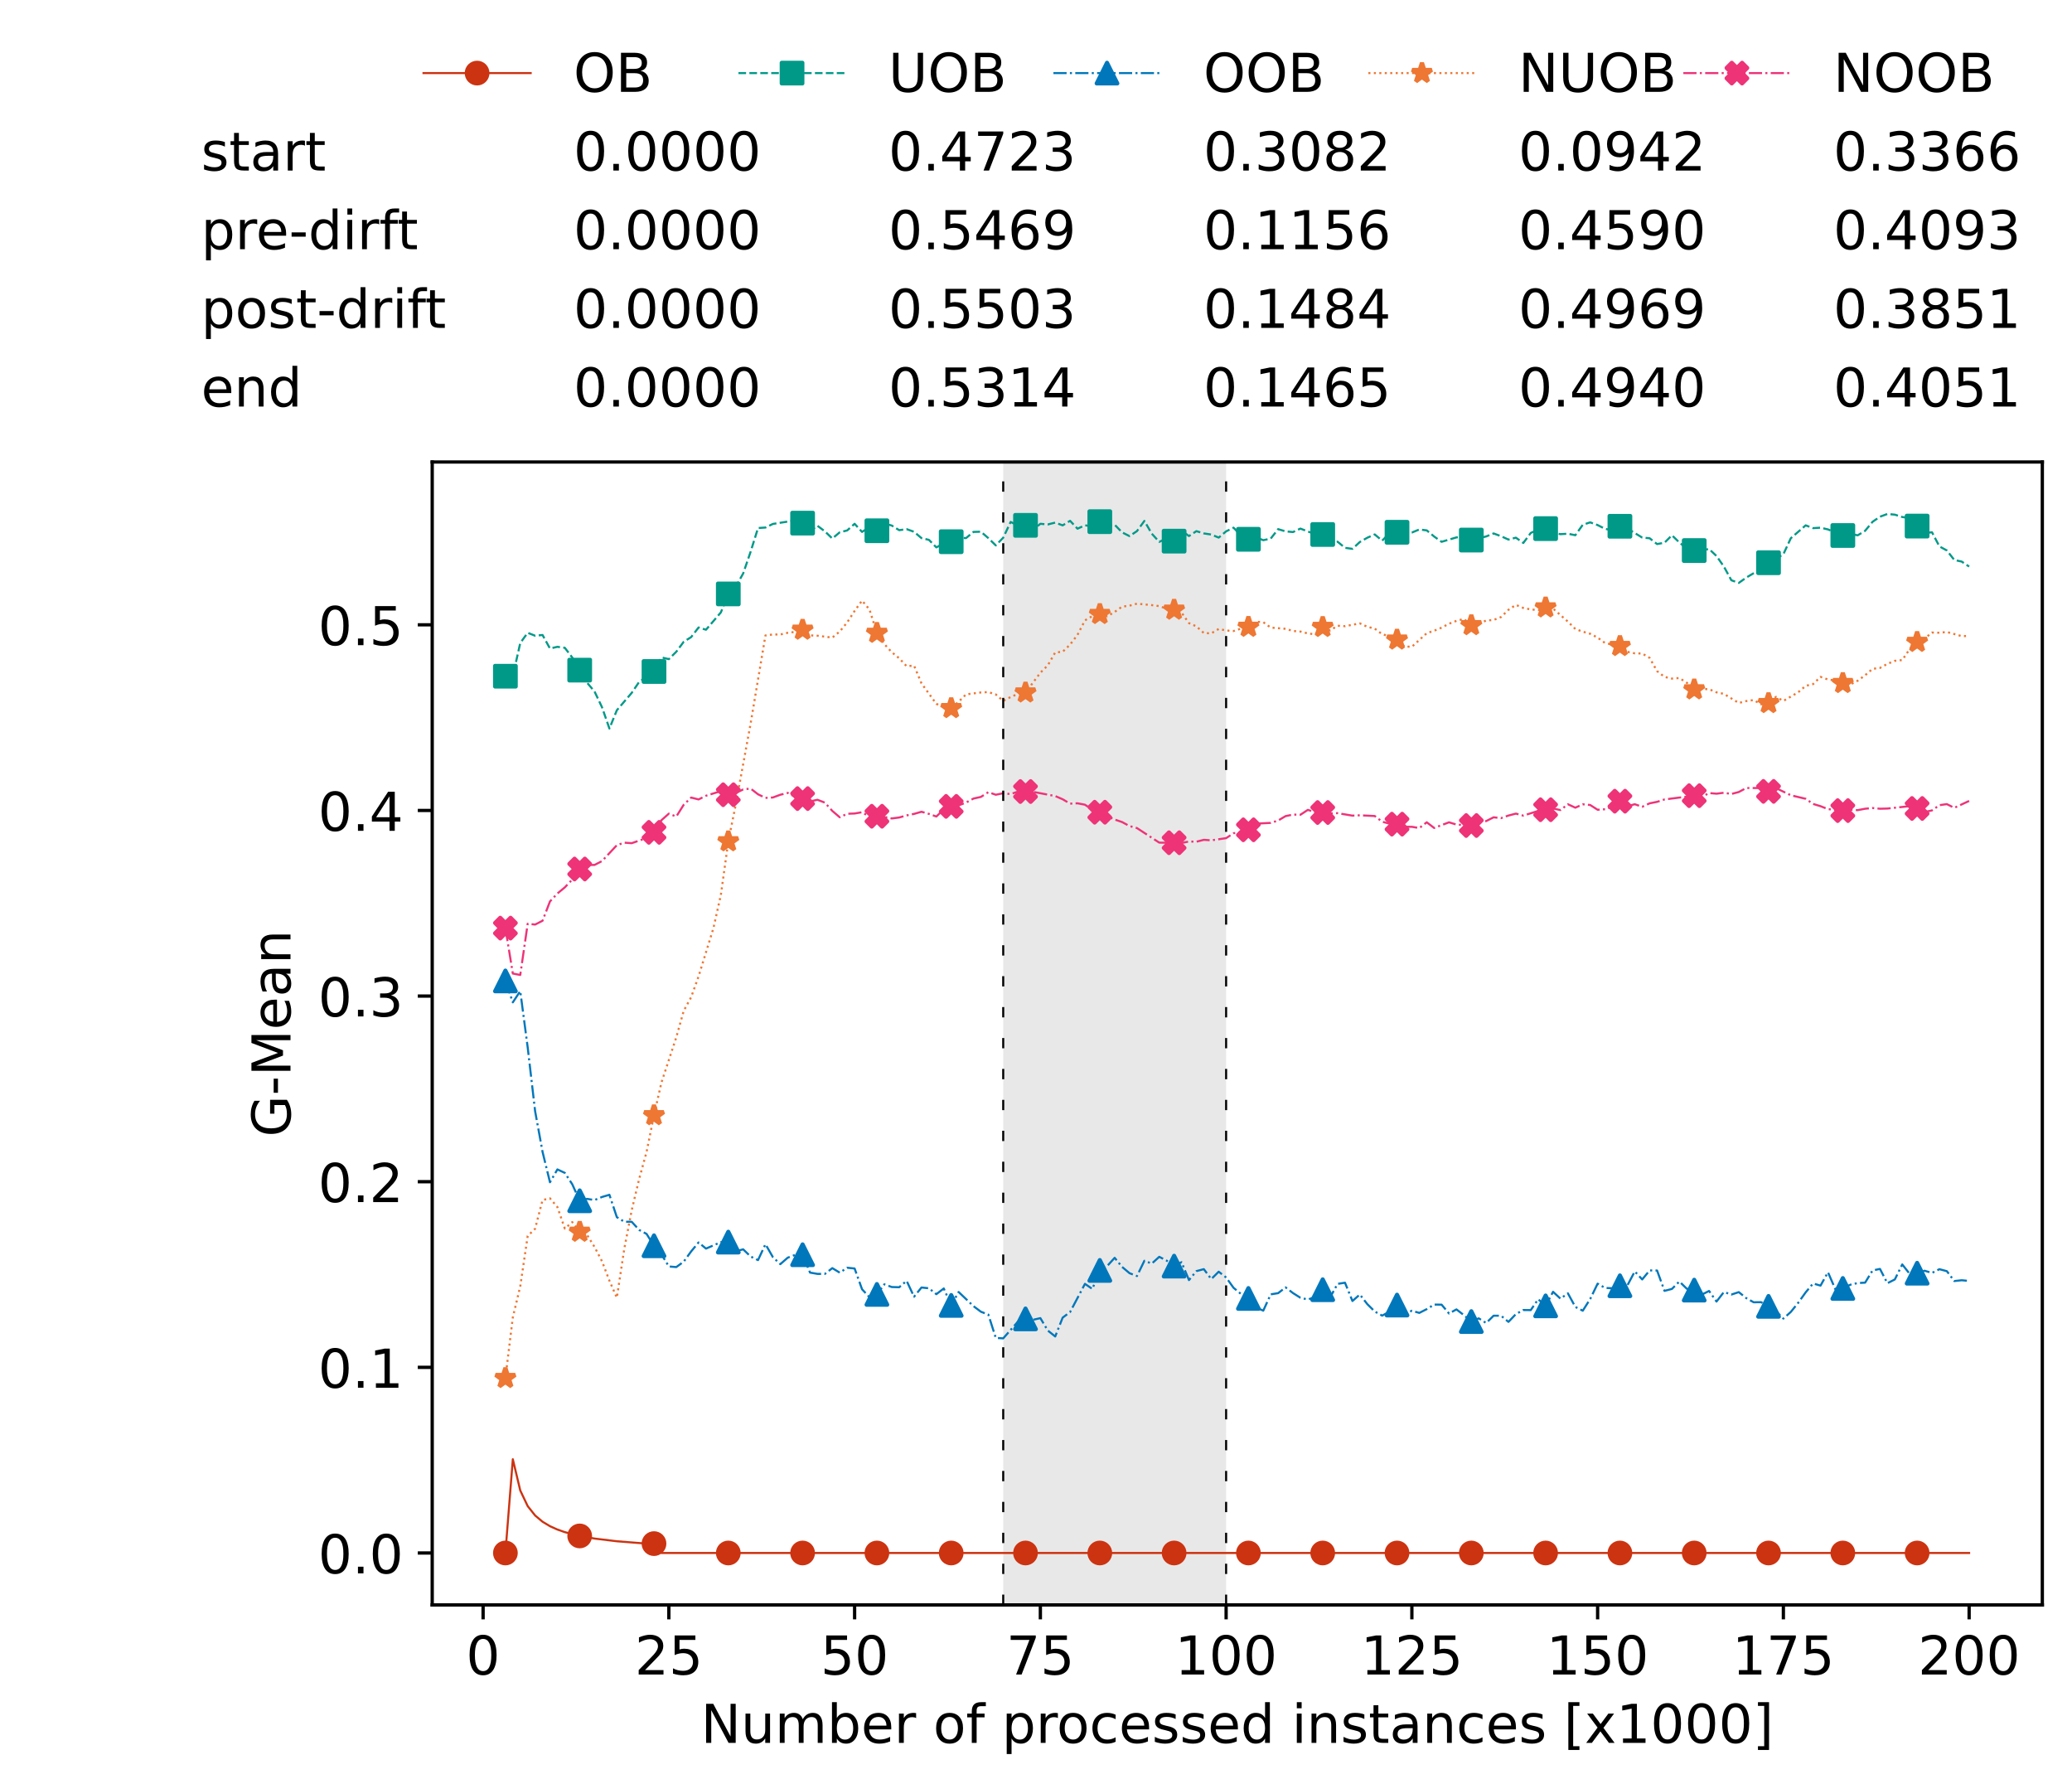 <?xml version="1.0" encoding="utf-8" standalone="no"?>
<!DOCTYPE svg PUBLIC "-//W3C//DTD SVG 1.1//EN"
  "http://www.w3.org/Graphics/SVG/1.1/DTD/svg11.dtd">
<!-- Created with matplotlib (https://matplotlib.org/) -->
<svg height="432.615pt" version="1.1" viewBox="0 0 502.65 432.615" width="502.65pt" xmlns="http://www.w3.org/2000/svg" xmlns:xlink="http://www.w3.org/1999/xlink">
 <defs>
  <style type="text/css">*{stroke-linecap:butt;stroke-linejoin:round;}</style>
 </defs>
 <g id="figure_1">
  <g id="patch_1">
   <path d="M 0 432.615 
L 502.65 432.615 
L 502.65 0 
L 0 0 
z
" style="fill:#ffffff;"/>
  </g>
  <g id="axes_1">
   <g id="patch_2">
    <path d="M 104.85 389.252 
L 495.45 389.252 
L 495.45 112.052 
L 104.85 112.052 
z
" style="fill:#ffffff;"/>
   </g>
   <g id="patch_3">
    <path clip-path="url(#p62db3b2bd2)" d="M 297.446 389.252 
L 297.446 112.052 
L 243.372 112.052 
L 243.372 389.252 
z
" style="fill:#d3d3d3;opacity:0.5;"/>
   </g>
   <g id="matplotlib.axis_1">
    <g id="xtick_1">
     <g id="line2d_1">
      <defs>
       <path d="M 0 0 
L 0 3.5 
" id="ma63939656a" style="stroke:#000000;stroke-width:0.8;"/>
      </defs>
      <g>
       <use style="stroke:#000000;stroke-width:0.8;" x="117.197" xlink:href="#ma63939656a" y="389.252"/>
      </g>
     </g>
     <g id="text_1">
      <!-- 0 -->
      <g transform="translate(113.061 406.13)scale(0.13 -0.13)">
       <defs>
        <path d="M 31.781 66.406 
Q 24.172 66.406 20.328 58.906 
Q 16.5 51.422 16.5 36.375 
Q 16.5 21.391 20.328 13.891 
Q 24.172 6.391 31.781 6.391 
Q 39.453 6.391 43.281 13.891 
Q 47.125 21.391 47.125 36.375 
Q 47.125 51.422 43.281 58.906 
Q 39.453 66.406 31.781 66.406 
z
M 31.781 74.219 
Q 44.047 74.219 50.516 64.516 
Q 56.984 54.828 56.984 36.375 
Q 56.984 17.969 50.516 8.266 
Q 44.047 -1.422 31.781 -1.422 
Q 19.531 -1.422 13.062 8.266 
Q 6.594 17.969 6.594 36.375 
Q 6.594 54.828 13.062 64.516 
Q 19.531 74.219 31.781 74.219 
z
" id="DejaVuSans-48"/>
       </defs>
       <use xlink:href="#DejaVuSans-48"/>
      </g>
     </g>
    </g>
    <g id="xtick_2">
     <g id="line2d_2">
      <g>
       <use style="stroke:#000000;stroke-width:0.8;" x="162.259" xlink:href="#ma63939656a" y="389.252"/>
      </g>
     </g>
     <g id="text_2">
      <!-- 25 -->
      <g transform="translate(153.988 406.13)scale(0.13 -0.13)">
       <defs>
        <path d="M 19.188 8.297 
L 53.609 8.297 
L 53.609 0 
L 7.328 0 
L 7.328 8.297 
Q 12.938 14.109 22.625 23.891 
Q 32.328 33.688 34.812 36.531 
Q 39.547 41.844 41.422 45.531 
Q 43.312 49.219 43.312 52.781 
Q 43.312 58.594 39.234 62.25 
Q 35.156 65.922 28.609 65.922 
Q 23.969 65.922 18.812 64.312 
Q 13.672 62.703 7.812 59.422 
L 7.812 69.391 
Q 13.766 71.781 18.938 73 
Q 24.125 74.219 28.422 74.219 
Q 39.75 74.219 46.484 68.547 
Q 53.219 62.891 53.219 53.422 
Q 53.219 48.922 51.531 44.891 
Q 49.859 40.875 45.406 35.406 
Q 44.188 33.984 37.641 27.219 
Q 31.109 20.453 19.188 8.297 
z
" id="DejaVuSans-50"/>
        <path d="M 10.797 72.906 
L 49.516 72.906 
L 49.516 64.594 
L 19.828 64.594 
L 19.828 46.734 
Q 21.969 47.469 24.109 47.828 
Q 26.266 48.188 28.422 48.188 
Q 40.625 48.188 47.75 41.5 
Q 54.891 34.812 54.891 23.391 
Q 54.891 11.625 47.562 5.094 
Q 40.234 -1.422 26.906 -1.422 
Q 22.312 -1.422 17.547 -0.641 
Q 12.797 0.141 7.719 1.703 
L 7.719 11.625 
Q 12.109 9.234 16.797 8.062 
Q 21.484 6.891 26.703 6.891 
Q 35.156 6.891 40.078 11.328 
Q 45.016 15.766 45.016 23.391 
Q 45.016 31 40.078 35.438 
Q 35.156 39.891 26.703 39.891 
Q 22.75 39.891 18.812 39.016 
Q 14.891 38.141 10.797 36.281 
z
" id="DejaVuSans-53"/>
       </defs>
       <use xlink:href="#DejaVuSans-50"/>
       <use x="63.623" xlink:href="#DejaVuSans-53"/>
      </g>
     </g>
    </g>
    <g id="xtick_3">
     <g id="line2d_3">
      <g>
       <use style="stroke:#000000;stroke-width:0.8;" x="207.322" xlink:href="#ma63939656a" y="389.252"/>
      </g>
     </g>
     <g id="text_3">
      <!-- 50 -->
      <g transform="translate(199.05 406.13)scale(0.13 -0.13)">
       <use xlink:href="#DejaVuSans-53"/>
       <use x="63.623" xlink:href="#DejaVuSans-48"/>
      </g>
     </g>
    </g>
    <g id="xtick_4">
     <g id="line2d_4">
      <g>
       <use style="stroke:#000000;stroke-width:0.8;" x="252.384" xlink:href="#ma63939656a" y="389.252"/>
      </g>
     </g>
     <g id="text_4">
      <!-- 75 -->
      <g transform="translate(244.113 406.13)scale(0.13 -0.13)">
       <defs>
        <path d="M 8.203 72.906 
L 55.078 72.906 
L 55.078 68.703 
L 28.609 0 
L 18.312 0 
L 43.219 64.594 
L 8.203 64.594 
z
" id="DejaVuSans-55"/>
       </defs>
       <use xlink:href="#DejaVuSans-55"/>
       <use x="63.623" xlink:href="#DejaVuSans-53"/>
      </g>
     </g>
    </g>
    <g id="xtick_5">
     <g id="line2d_5">
      <g>
       <use style="stroke:#000000;stroke-width:0.8;" x="297.446" xlink:href="#ma63939656a" y="389.252"/>
      </g>
     </g>
     <g id="text_5">
      <!-- 100 -->
      <g transform="translate(285.039 406.13)scale(0.13 -0.13)">
       <defs>
        <path d="M 12.406 8.297 
L 28.516 8.297 
L 28.516 63.922 
L 10.984 60.406 
L 10.984 69.391 
L 28.422 72.906 
L 38.281 72.906 
L 38.281 8.297 
L 54.391 8.297 
L 54.391 0 
L 12.406 0 
z
" id="DejaVuSans-49"/>
       </defs>
       <use xlink:href="#DejaVuSans-49"/>
       <use x="63.623" xlink:href="#DejaVuSans-48"/>
       <use x="127.246" xlink:href="#DejaVuSans-48"/>
      </g>
     </g>
    </g>
    <g id="xtick_6">
     <g id="line2d_6">
      <g>
       <use style="stroke:#000000;stroke-width:0.8;" x="342.509" xlink:href="#ma63939656a" y="389.252"/>
      </g>
     </g>
     <g id="text_6">
      <!-- 125 -->
      <g transform="translate(330.102 406.13)scale(0.13 -0.13)">
       <use xlink:href="#DejaVuSans-49"/>
       <use x="63.623" xlink:href="#DejaVuSans-50"/>
       <use x="127.246" xlink:href="#DejaVuSans-53"/>
      </g>
     </g>
    </g>
    <g id="xtick_7">
     <g id="line2d_7">
      <g>
       <use style="stroke:#000000;stroke-width:0.8;" x="387.571" xlink:href="#ma63939656a" y="389.252"/>
      </g>
     </g>
     <g id="text_7">
      <!-- 150 -->
      <g transform="translate(375.164 406.13)scale(0.13 -0.13)">
       <use xlink:href="#DejaVuSans-49"/>
       <use x="63.623" xlink:href="#DejaVuSans-53"/>
       <use x="127.246" xlink:href="#DejaVuSans-48"/>
      </g>
     </g>
    </g>
    <g id="xtick_8">
     <g id="line2d_8">
      <g>
       <use style="stroke:#000000;stroke-width:0.8;" x="432.633" xlink:href="#ma63939656a" y="389.252"/>
      </g>
     </g>
     <g id="text_8">
      <!-- 175 -->
      <g transform="translate(420.226 406.13)scale(0.13 -0.13)">
       <use xlink:href="#DejaVuSans-49"/>
       <use x="63.623" xlink:href="#DejaVuSans-55"/>
       <use x="127.246" xlink:href="#DejaVuSans-53"/>
      </g>
     </g>
    </g>
    <g id="xtick_9">
     <g id="line2d_9">
      <g>
       <use style="stroke:#000000;stroke-width:0.8;" x="477.695" xlink:href="#ma63939656a" y="389.252"/>
      </g>
     </g>
     <g id="text_9">
      <!-- 200 -->
      <g transform="translate(465.289 406.13)scale(0.13 -0.13)">
       <use xlink:href="#DejaVuSans-50"/>
       <use x="63.623" xlink:href="#DejaVuSans-48"/>
       <use x="127.246" xlink:href="#DejaVuSans-48"/>
      </g>
     </g>
    </g>
    <g id="text_10">
     <!-- Number of processed instances [x1000] -->
     <g transform="translate(170.025 422.711)scale(0.13 -0.13)">
      <defs>
       <path d="M 9.812 72.906 
L 23.094 72.906 
L 55.422 11.922 
L 55.422 72.906 
L 64.984 72.906 
L 64.984 0 
L 51.703 0 
L 19.391 60.984 
L 19.391 0 
L 9.812 0 
z
" id="DejaVuSans-78"/>
       <path d="M 8.5 21.578 
L 8.5 54.688 
L 17.484 54.688 
L 17.484 21.922 
Q 17.484 14.156 20.5 10.266 
Q 23.531 6.391 29.594 6.391 
Q 36.859 6.391 41.078 11.031 
Q 45.312 15.672 45.312 23.688 
L 45.312 54.688 
L 54.297 54.688 
L 54.297 0 
L 45.312 0 
L 45.312 8.406 
Q 42.047 3.422 37.719 1 
Q 33.406 -1.422 27.688 -1.422 
Q 18.266 -1.422 13.375 4.438 
Q 8.5 10.297 8.5 21.578 
z
M 31.109 56 
z
" id="DejaVuSans-117"/>
       <path d="M 52 44.188 
Q 55.375 50.25 60.062 53.125 
Q 64.75 56 71.094 56 
Q 79.641 56 84.281 50.016 
Q 88.922 44.047 88.922 33.016 
L 88.922 0 
L 79.891 0 
L 79.891 32.719 
Q 79.891 40.578 77.094 44.375 
Q 74.312 48.188 68.609 48.188 
Q 61.625 48.188 57.562 43.547 
Q 53.516 38.922 53.516 30.906 
L 53.516 0 
L 44.484 0 
L 44.484 32.719 
Q 44.484 40.625 41.703 44.406 
Q 38.922 48.188 33.109 48.188 
Q 26.219 48.188 22.156 43.531 
Q 18.109 38.875 18.109 30.906 
L 18.109 0 
L 9.078 0 
L 9.078 54.688 
L 18.109 54.688 
L 18.109 46.188 
Q 21.188 51.219 25.484 53.609 
Q 29.781 56 35.688 56 
Q 41.656 56 45.828 52.969 
Q 50 49.953 52 44.188 
z
" id="DejaVuSans-109"/>
       <path d="M 48.688 27.297 
Q 48.688 37.203 44.609 42.844 
Q 40.531 48.484 33.406 48.484 
Q 26.266 48.484 22.188 42.844 
Q 18.109 37.203 18.109 27.297 
Q 18.109 17.391 22.188 11.75 
Q 26.266 6.109 33.406 6.109 
Q 40.531 6.109 44.609 11.75 
Q 48.688 17.391 48.688 27.297 
z
M 18.109 46.391 
Q 20.953 51.266 25.266 53.625 
Q 29.594 56 35.594 56 
Q 45.562 56 51.781 48.094 
Q 58.016 40.188 58.016 27.297 
Q 58.016 14.406 51.781 6.484 
Q 45.562 -1.422 35.594 -1.422 
Q 29.594 -1.422 25.266 0.953 
Q 20.953 3.328 18.109 8.203 
L 18.109 0 
L 9.078 0 
L 9.078 75.984 
L 18.109 75.984 
z
" id="DejaVuSans-98"/>
       <path d="M 56.203 29.594 
L 56.203 25.203 
L 14.891 25.203 
Q 15.484 15.922 20.484 11.062 
Q 25.484 6.203 34.422 6.203 
Q 39.594 6.203 44.453 7.469 
Q 49.312 8.734 54.109 11.281 
L 54.109 2.781 
Q 49.266 0.734 44.188 -0.344 
Q 39.109 -1.422 33.891 -1.422 
Q 20.797 -1.422 13.156 6.188 
Q 5.516 13.812 5.516 26.812 
Q 5.516 40.234 12.766 48.109 
Q 20.016 56 32.328 56 
Q 43.359 56 49.781 48.891 
Q 56.203 41.797 56.203 29.594 
z
M 47.219 32.234 
Q 47.125 39.594 43.094 43.984 
Q 39.062 48.391 32.422 48.391 
Q 24.906 48.391 20.391 44.141 
Q 15.875 39.891 15.188 32.172 
z
" id="DejaVuSans-101"/>
       <path d="M 41.109 46.297 
Q 39.594 47.172 37.812 47.578 
Q 36.031 48 33.891 48 
Q 26.266 48 22.188 43.047 
Q 18.109 38.094 18.109 28.812 
L 18.109 0 
L 9.078 0 
L 9.078 54.688 
L 18.109 54.688 
L 18.109 46.188 
Q 20.953 51.172 25.484 53.578 
Q 30.031 56 36.531 56 
Q 37.453 56 38.578 55.875 
Q 39.703 55.766 41.062 55.516 
z
" id="DejaVuSans-114"/>
       <path id="DejaVuSans-32"/>
       <path d="M 30.609 48.391 
Q 23.391 48.391 19.188 42.75 
Q 14.984 37.109 14.984 27.297 
Q 14.984 17.484 19.156 11.844 
Q 23.344 6.203 30.609 6.203 
Q 37.797 6.203 41.984 11.859 
Q 46.188 17.531 46.188 27.297 
Q 46.188 37.016 41.984 42.703 
Q 37.797 48.391 30.609 48.391 
z
M 30.609 56 
Q 42.328 56 49.016 48.375 
Q 55.719 40.766 55.719 27.297 
Q 55.719 13.875 49.016 6.219 
Q 42.328 -1.422 30.609 -1.422 
Q 18.844 -1.422 12.172 6.219 
Q 5.516 13.875 5.516 27.297 
Q 5.516 40.766 12.172 48.375 
Q 18.844 56 30.609 56 
z
" id="DejaVuSans-111"/>
       <path d="M 37.109 75.984 
L 37.109 68.5 
L 28.516 68.5 
Q 23.688 68.5 21.797 66.547 
Q 19.922 64.594 19.922 59.516 
L 19.922 54.688 
L 34.719 54.688 
L 34.719 47.703 
L 19.922 47.703 
L 19.922 0 
L 10.891 0 
L 10.891 47.703 
L 2.297 47.703 
L 2.297 54.688 
L 10.891 54.688 
L 10.891 58.5 
Q 10.891 67.625 15.141 71.797 
Q 19.391 75.984 28.609 75.984 
z
" id="DejaVuSans-102"/>
       <path d="M 18.109 8.203 
L 18.109 -20.797 
L 9.078 -20.797 
L 9.078 54.688 
L 18.109 54.688 
L 18.109 46.391 
Q 20.953 51.266 25.266 53.625 
Q 29.594 56 35.594 56 
Q 45.562 56 51.781 48.094 
Q 58.016 40.188 58.016 27.297 
Q 58.016 14.406 51.781 6.484 
Q 45.562 -1.422 35.594 -1.422 
Q 29.594 -1.422 25.266 0.953 
Q 20.953 3.328 18.109 8.203 
z
M 48.688 27.297 
Q 48.688 37.203 44.609 42.844 
Q 40.531 48.484 33.406 48.484 
Q 26.266 48.484 22.188 42.844 
Q 18.109 37.203 18.109 27.297 
Q 18.109 17.391 22.188 11.75 
Q 26.266 6.109 33.406 6.109 
Q 40.531 6.109 44.609 11.75 
Q 48.688 17.391 48.688 27.297 
z
" id="DejaVuSans-112"/>
       <path d="M 48.781 52.594 
L 48.781 44.188 
Q 44.969 46.297 41.141 47.344 
Q 37.312 48.391 33.406 48.391 
Q 24.656 48.391 19.812 42.844 
Q 14.984 37.312 14.984 27.297 
Q 14.984 17.281 19.812 11.734 
Q 24.656 6.203 33.406 6.203 
Q 37.312 6.203 41.141 7.25 
Q 44.969 8.297 48.781 10.406 
L 48.781 2.094 
Q 45.016 0.344 40.984 -0.531 
Q 36.969 -1.422 32.422 -1.422 
Q 20.062 -1.422 12.781 6.344 
Q 5.516 14.109 5.516 27.297 
Q 5.516 40.672 12.859 48.328 
Q 20.219 56 33.016 56 
Q 37.156 56 41.109 55.141 
Q 45.062 54.297 48.781 52.594 
z
" id="DejaVuSans-99"/>
       <path d="M 44.281 53.078 
L 44.281 44.578 
Q 40.484 46.531 36.375 47.5 
Q 32.281 48.484 27.875 48.484 
Q 21.188 48.484 17.844 46.438 
Q 14.5 44.391 14.5 40.281 
Q 14.5 37.156 16.891 35.375 
Q 19.281 33.594 26.516 31.984 
L 29.594 31.297 
Q 39.156 29.25 43.188 25.516 
Q 47.219 21.781 47.219 15.094 
Q 47.219 7.469 41.188 3.016 
Q 35.156 -1.422 24.609 -1.422 
Q 20.219 -1.422 15.453 -0.562 
Q 10.688 0.297 5.422 2 
L 5.422 11.281 
Q 10.406 8.688 15.234 7.391 
Q 20.062 6.109 24.812 6.109 
Q 31.156 6.109 34.562 8.281 
Q 37.984 10.453 37.984 14.406 
Q 37.984 18.062 35.516 20.016 
Q 33.062 21.969 24.703 23.781 
L 21.578 24.516 
Q 13.234 26.266 9.516 29.906 
Q 5.812 33.547 5.812 39.891 
Q 5.812 47.609 11.281 51.797 
Q 16.75 56 26.812 56 
Q 31.781 56 36.172 55.266 
Q 40.578 54.547 44.281 53.078 
z
" id="DejaVuSans-115"/>
       <path d="M 45.406 46.391 
L 45.406 75.984 
L 54.391 75.984 
L 54.391 0 
L 45.406 0 
L 45.406 8.203 
Q 42.578 3.328 38.25 0.953 
Q 33.938 -1.422 27.875 -1.422 
Q 17.969 -1.422 11.734 6.484 
Q 5.516 14.406 5.516 27.297 
Q 5.516 40.188 11.734 48.094 
Q 17.969 56 27.875 56 
Q 33.938 56 38.25 53.625 
Q 42.578 51.266 45.406 46.391 
z
M 14.797 27.297 
Q 14.797 17.391 18.875 11.75 
Q 22.953 6.109 30.078 6.109 
Q 37.203 6.109 41.297 11.75 
Q 45.406 17.391 45.406 27.297 
Q 45.406 37.203 41.297 42.844 
Q 37.203 48.484 30.078 48.484 
Q 22.953 48.484 18.875 42.844 
Q 14.797 37.203 14.797 27.297 
z
" id="DejaVuSans-100"/>
       <path d="M 9.422 54.688 
L 18.406 54.688 
L 18.406 0 
L 9.422 0 
z
M 9.422 75.984 
L 18.406 75.984 
L 18.406 64.594 
L 9.422 64.594 
z
" id="DejaVuSans-105"/>
       <path d="M 54.891 33.016 
L 54.891 0 
L 45.906 0 
L 45.906 32.719 
Q 45.906 40.484 42.875 44.328 
Q 39.844 48.188 33.797 48.188 
Q 26.516 48.188 22.312 43.547 
Q 18.109 38.922 18.109 30.906 
L 18.109 0 
L 9.078 0 
L 9.078 54.688 
L 18.109 54.688 
L 18.109 46.188 
Q 21.344 51.125 25.703 53.562 
Q 30.078 56 35.797 56 
Q 45.219 56 50.047 50.172 
Q 54.891 44.344 54.891 33.016 
z
" id="DejaVuSans-110"/>
       <path d="M 18.312 70.219 
L 18.312 54.688 
L 36.812 54.688 
L 36.812 47.703 
L 18.312 47.703 
L 18.312 18.016 
Q 18.312 11.328 20.141 9.422 
Q 21.969 7.516 27.594 7.516 
L 36.812 7.516 
L 36.812 0 
L 27.594 0 
Q 17.188 0 13.234 3.875 
Q 9.281 7.766 9.281 18.016 
L 9.281 47.703 
L 2.688 47.703 
L 2.688 54.688 
L 9.281 54.688 
L 9.281 70.219 
z
" id="DejaVuSans-116"/>
       <path d="M 34.281 27.484 
Q 23.391 27.484 19.188 25 
Q 14.984 22.516 14.984 16.5 
Q 14.984 11.719 18.141 8.906 
Q 21.297 6.109 26.703 6.109 
Q 34.188 6.109 38.703 11.406 
Q 43.219 16.703 43.219 25.484 
L 43.219 27.484 
z
M 52.203 31.203 
L 52.203 0 
L 43.219 0 
L 43.219 8.297 
Q 40.141 3.328 35.547 0.953 
Q 30.953 -1.422 24.312 -1.422 
Q 15.922 -1.422 10.953 3.297 
Q 6 8.016 6 15.922 
Q 6 25.141 12.172 29.828 
Q 18.359 34.516 30.609 34.516 
L 43.219 34.516 
L 43.219 35.406 
Q 43.219 41.609 39.141 45 
Q 35.062 48.391 27.688 48.391 
Q 23 48.391 18.547 47.266 
Q 14.109 46.141 10.016 43.891 
L 10.016 52.203 
Q 14.938 54.109 19.578 55.047 
Q 24.219 56 28.609 56 
Q 40.484 56 46.344 49.844 
Q 52.203 43.703 52.203 31.203 
z
" id="DejaVuSans-97"/>
       <path d="M 8.594 75.984 
L 29.297 75.984 
L 29.297 69 
L 17.578 69 
L 17.578 -6.203 
L 29.297 -6.203 
L 29.297 -13.188 
L 8.594 -13.188 
z
" id="DejaVuSans-91"/>
       <path d="M 54.891 54.688 
L 35.109 28.078 
L 55.906 0 
L 45.312 0 
L 29.391 21.484 
L 13.484 0 
L 2.875 0 
L 24.125 28.609 
L 4.688 54.688 
L 15.281 54.688 
L 29.781 35.203 
L 44.281 54.688 
z
" id="DejaVuSans-120"/>
       <path d="M 30.422 75.984 
L 30.422 -13.188 
L 9.719 -13.188 
L 9.719 -6.203 
L 21.391 -6.203 
L 21.391 69 
L 9.719 69 
L 9.719 75.984 
z
" id="DejaVuSans-93"/>
      </defs>
      <use xlink:href="#DejaVuSans-78"/>
      <use x="74.805" xlink:href="#DejaVuSans-117"/>
      <use x="138.184" xlink:href="#DejaVuSans-109"/>
      <use x="235.596" xlink:href="#DejaVuSans-98"/>
      <use x="299.072" xlink:href="#DejaVuSans-101"/>
      <use x="360.596" xlink:href="#DejaVuSans-114"/>
      <use x="401.709" xlink:href="#DejaVuSans-32"/>
      <use x="433.496" xlink:href="#DejaVuSans-111"/>
      <use x="494.678" xlink:href="#DejaVuSans-102"/>
      <use x="529.883" xlink:href="#DejaVuSans-32"/>
      <use x="561.67" xlink:href="#DejaVuSans-112"/>
      <use x="625.146" xlink:href="#DejaVuSans-114"/>
      <use x="664.01" xlink:href="#DejaVuSans-111"/>
      <use x="725.191" xlink:href="#DejaVuSans-99"/>
      <use x="780.172" xlink:href="#DejaVuSans-101"/>
      <use x="841.695" xlink:href="#DejaVuSans-115"/>
      <use x="893.795" xlink:href="#DejaVuSans-115"/>
      <use x="945.895" xlink:href="#DejaVuSans-101"/>
      <use x="1007.418" xlink:href="#DejaVuSans-100"/>
      <use x="1070.895" xlink:href="#DejaVuSans-32"/>
      <use x="1102.682" xlink:href="#DejaVuSans-105"/>
      <use x="1130.465" xlink:href="#DejaVuSans-110"/>
      <use x="1193.844" xlink:href="#DejaVuSans-115"/>
      <use x="1245.943" xlink:href="#DejaVuSans-116"/>
      <use x="1285.152" xlink:href="#DejaVuSans-97"/>
      <use x="1346.432" xlink:href="#DejaVuSans-110"/>
      <use x="1409.811" xlink:href="#DejaVuSans-99"/>
      <use x="1464.791" xlink:href="#DejaVuSans-101"/>
      <use x="1526.314" xlink:href="#DejaVuSans-115"/>
      <use x="1578.414" xlink:href="#DejaVuSans-32"/>
      <use x="1610.201" xlink:href="#DejaVuSans-91"/>
      <use x="1649.215" xlink:href="#DejaVuSans-120"/>
      <use x="1708.395" xlink:href="#DejaVuSans-49"/>
      <use x="1772.018" xlink:href="#DejaVuSans-48"/>
      <use x="1835.641" xlink:href="#DejaVuSans-48"/>
      <use x="1899.264" xlink:href="#DejaVuSans-48"/>
      <use x="1962.887" xlink:href="#DejaVuSans-93"/>
     </g>
    </g>
   </g>
   <g id="matplotlib.axis_2">
    <g id="ytick_1">
     <g id="line2d_10">
      <defs>
       <path d="M 0 0 
L -3.5 0 
" id="md0035df3b7" style="stroke:#000000;stroke-width:0.8;"/>
      </defs>
      <g>
       <use style="stroke:#000000;stroke-width:0.8;" x="104.85" xlink:href="#md0035df3b7" y="376.652"/>
      </g>
     </g>
     <g id="text_11">
      <!-- 0.0 -->
      <g transform="translate(77.176 381.591)scale(0.13 -0.13)">
       <defs>
        <path d="M 10.688 12.406 
L 21 12.406 
L 21 0 
L 10.688 0 
z
" id="DejaVuSans-46"/>
       </defs>
       <use xlink:href="#DejaVuSans-48"/>
       <use x="63.623" xlink:href="#DejaVuSans-46"/>
       <use x="95.41" xlink:href="#DejaVuSans-48"/>
      </g>
     </g>
    </g>
    <g id="ytick_2">
     <g id="line2d_11">
      <g>
       <use style="stroke:#000000;stroke-width:0.8;" x="104.85" xlink:href="#md0035df3b7" y="331.629"/>
      </g>
     </g>
     <g id="text_12">
      <!-- 0.1 -->
      <g transform="translate(77.176 336.568)scale(0.13 -0.13)">
       <use xlink:href="#DejaVuSans-48"/>
       <use x="63.623" xlink:href="#DejaVuSans-46"/>
       <use x="95.41" xlink:href="#DejaVuSans-49"/>
      </g>
     </g>
    </g>
    <g id="ytick_3">
     <g id="line2d_12">
      <g>
       <use style="stroke:#000000;stroke-width:0.8;" x="104.85" xlink:href="#md0035df3b7" y="286.606"/>
      </g>
     </g>
     <g id="text_13">
      <!-- 0.2 -->
      <g transform="translate(77.176 291.545)scale(0.13 -0.13)">
       <use xlink:href="#DejaVuSans-48"/>
       <use x="63.623" xlink:href="#DejaVuSans-46"/>
       <use x="95.41" xlink:href="#DejaVuSans-50"/>
      </g>
     </g>
    </g>
    <g id="ytick_4">
     <g id="line2d_13">
      <g>
       <use style="stroke:#000000;stroke-width:0.8;" x="104.85" xlink:href="#md0035df3b7" y="241.584"/>
      </g>
     </g>
     <g id="text_14">
      <!-- 0.3 -->
      <g transform="translate(77.176 246.523)scale(0.13 -0.13)">
       <defs>
        <path d="M 40.578 39.312 
Q 47.656 37.797 51.625 33 
Q 55.609 28.219 55.609 21.188 
Q 55.609 10.406 48.188 4.484 
Q 40.766 -1.422 27.094 -1.422 
Q 22.516 -1.422 17.656 -0.516 
Q 12.797 0.391 7.625 2.203 
L 7.625 11.719 
Q 11.719 9.328 16.594 8.109 
Q 21.484 6.891 26.812 6.891 
Q 36.078 6.891 40.938 10.547 
Q 45.797 14.203 45.797 21.188 
Q 45.797 27.641 41.281 31.266 
Q 36.766 34.906 28.719 34.906 
L 20.219 34.906 
L 20.219 43.016 
L 29.109 43.016 
Q 36.375 43.016 40.234 45.922 
Q 44.094 48.828 44.094 54.297 
Q 44.094 59.906 40.109 62.906 
Q 36.141 65.922 28.719 65.922 
Q 24.656 65.922 20.016 65.031 
Q 15.375 64.156 9.812 62.312 
L 9.812 71.094 
Q 15.438 72.656 20.344 73.438 
Q 25.25 74.219 29.594 74.219 
Q 40.828 74.219 47.359 69.109 
Q 53.906 64.016 53.906 55.328 
Q 53.906 49.266 50.438 45.094 
Q 46.969 40.922 40.578 39.312 
z
" id="DejaVuSans-51"/>
       </defs>
       <use xlink:href="#DejaVuSans-48"/>
       <use x="63.623" xlink:href="#DejaVuSans-46"/>
       <use x="95.41" xlink:href="#DejaVuSans-51"/>
      </g>
     </g>
    </g>
    <g id="ytick_5">
     <g id="line2d_14">
      <g>
       <use style="stroke:#000000;stroke-width:0.8;" x="104.85" xlink:href="#md0035df3b7" y="196.561"/>
      </g>
     </g>
     <g id="text_15">
      <!-- 0.4 -->
      <g transform="translate(77.176 201.5)scale(0.13 -0.13)">
       <defs>
        <path d="M 37.797 64.312 
L 12.891 25.391 
L 37.797 25.391 
z
M 35.203 72.906 
L 47.609 72.906 
L 47.609 25.391 
L 58.016 25.391 
L 58.016 17.188 
L 47.609 17.188 
L 47.609 0 
L 37.797 0 
L 37.797 17.188 
L 4.891 17.188 
L 4.891 26.703 
z
" id="DejaVuSans-52"/>
       </defs>
       <use xlink:href="#DejaVuSans-48"/>
       <use x="63.623" xlink:href="#DejaVuSans-46"/>
       <use x="95.41" xlink:href="#DejaVuSans-52"/>
      </g>
     </g>
    </g>
    <g id="ytick_6">
     <g id="line2d_15">
      <g>
       <use style="stroke:#000000;stroke-width:0.8;" x="104.85" xlink:href="#md0035df3b7" y="151.538"/>
      </g>
     </g>
     <g id="text_16">
      <!-- 0.5 -->
      <g transform="translate(77.176 156.477)scale(0.13 -0.13)">
       <use xlink:href="#DejaVuSans-48"/>
       <use x="63.623" xlink:href="#DejaVuSans-46"/>
       <use x="95.41" xlink:href="#DejaVuSans-53"/>
      </g>
     </g>
    </g>
    <g id="text_17">
     <!-- G-Mean -->
     <g transform="translate(70.472 275.744)rotate(-90)scale(0.13 -0.13)">
      <defs>
       <path d="M 59.516 10.406 
L 59.516 29.984 
L 43.406 29.984 
L 43.406 38.094 
L 69.281 38.094 
L 69.281 6.781 
Q 63.578 2.734 56.688 0.656 
Q 49.812 -1.422 42 -1.422 
Q 24.906 -1.422 15.25 8.562 
Q 5.609 18.562 5.609 36.375 
Q 5.609 54.25 15.25 64.234 
Q 24.906 74.219 42 74.219 
Q 49.125 74.219 55.547 72.453 
Q 61.969 70.703 67.391 67.281 
L 67.391 56.781 
Q 61.922 61.422 55.766 63.766 
Q 49.609 66.109 42.828 66.109 
Q 29.438 66.109 22.719 58.641 
Q 16.016 51.172 16.016 36.375 
Q 16.016 21.625 22.719 14.156 
Q 29.438 6.688 42.828 6.688 
Q 48.047 6.688 52.141 7.594 
Q 56.25 8.5 59.516 10.406 
z
" id="DejaVuSans-71"/>
       <path d="M 4.891 31.391 
L 31.203 31.391 
L 31.203 23.391 
L 4.891 23.391 
z
" id="DejaVuSans-45"/>
       <path d="M 9.812 72.906 
L 24.516 72.906 
L 43.109 23.297 
L 61.812 72.906 
L 76.516 72.906 
L 76.516 0 
L 66.891 0 
L 66.891 64.016 
L 48.094 14.016 
L 38.188 14.016 
L 19.391 64.016 
L 19.391 0 
L 9.812 0 
z
" id="DejaVuSans-77"/>
      </defs>
      <use xlink:href="#DejaVuSans-71"/>
      <use x="77.49" xlink:href="#DejaVuSans-45"/>
      <use x="113.574" xlink:href="#DejaVuSans-77"/>
      <use x="199.854" xlink:href="#DejaVuSans-101"/>
      <use x="261.377" xlink:href="#DejaVuSans-97"/>
      <use x="322.656" xlink:href="#DejaVuSans-110"/>
     </g>
    </g>
   </g>
   <g id="line2d_16"/>
   <g id="line2d_17"/>
   <g id="line2d_18"/>
   <g id="line2d_19"/>
   <g id="line2d_20"/>
   <g id="line2d_21">
    <path clip-path="url(#p62db3b2bd2)" d="M 122.605 376.652 
L 124.407 353.912 
L 126.21 361.492 
L 128.012 365.282 
L 129.815 367.556 
L 131.617 369.072 
L 133.419 370.155 
L 135.222 370.967 
L 137.024 371.599 
L 140.629 372.517 
L 144.234 373.153 
L 149.642 373.809 
L 156.852 374.378 
L 158.654 374.378 
L 160.457 376.652 
L 477.695 376.652 
L 477.695 376.652 
" style="fill:none;stroke:#cc3311;stroke-linecap:square;stroke-width:0.5;"/>
    <defs>
     <path d="M 0 2.5 
C 0.663 2.5 1.299 2.237 1.768 1.768 
C 2.237 1.299 2.5 0.663 2.5 0 
C 2.5 -0.663 2.237 -1.299 1.768 -1.768 
C 1.299 -2.237 0.663 -2.5 0 -2.5 
C -0.663 -2.5 -1.299 -2.237 -1.768 -1.768 
C -2.237 -1.299 -2.5 -0.663 -2.5 0 
C -2.5 0.663 -2.237 1.299 -1.768 1.768 
C -1.299 2.237 -0.663 2.5 0 2.5 
z
" id="md1d0ee3574" style="stroke:#cc3311;"/>
    </defs>
    <g clip-path="url(#p62db3b2bd2)">
     <use style="fill:#cc3311;stroke:#cc3311;" x="122.605" xlink:href="#md1d0ee3574" y="376.652"/>
     <use style="fill:#cc3311;stroke:#cc3311;" x="140.629" xlink:href="#md1d0ee3574" y="372.517"/>
     <use style="fill:#cc3311;stroke:#cc3311;" x="158.654" xlink:href="#md1d0ee3574" y="374.378"/>
     <use style="fill:#cc3311;stroke:#cc3311;" x="176.679" xlink:href="#md1d0ee3574" y="376.652"/>
     <use style="fill:#cc3311;stroke:#cc3311;" x="194.704" xlink:href="#md1d0ee3574" y="376.652"/>
     <use style="fill:#cc3311;stroke:#cc3311;" x="212.729" xlink:href="#md1d0ee3574" y="376.652"/>
     <use style="fill:#cc3311;stroke:#cc3311;" x="230.754" xlink:href="#md1d0ee3574" y="376.652"/>
     <use style="fill:#cc3311;stroke:#cc3311;" x="248.779" xlink:href="#md1d0ee3574" y="376.652"/>
     <use style="fill:#cc3311;stroke:#cc3311;" x="266.804" xlink:href="#md1d0ee3574" y="376.652"/>
     <use style="fill:#cc3311;stroke:#cc3311;" x="284.829" xlink:href="#md1d0ee3574" y="376.652"/>
     <use style="fill:#cc3311;stroke:#cc3311;" x="302.854" xlink:href="#md1d0ee3574" y="376.652"/>
     <use style="fill:#cc3311;stroke:#cc3311;" x="320.879" xlink:href="#md1d0ee3574" y="376.652"/>
     <use style="fill:#cc3311;stroke:#cc3311;" x="338.904" xlink:href="#md1d0ee3574" y="376.652"/>
     <use style="fill:#cc3311;stroke:#cc3311;" x="356.928" xlink:href="#md1d0ee3574" y="376.652"/>
     <use style="fill:#cc3311;stroke:#cc3311;" x="374.953" xlink:href="#md1d0ee3574" y="376.652"/>
     <use style="fill:#cc3311;stroke:#cc3311;" x="392.978" xlink:href="#md1d0ee3574" y="376.652"/>
     <use style="fill:#cc3311;stroke:#cc3311;" x="411.003" xlink:href="#md1d0ee3574" y="376.652"/>
     <use style="fill:#cc3311;stroke:#cc3311;" x="429.028" xlink:href="#md1d0ee3574" y="376.652"/>
     <use style="fill:#cc3311;stroke:#cc3311;" x="447.053" xlink:href="#md1d0ee3574" y="376.652"/>
     <use style="fill:#cc3311;stroke:#cc3311;" x="465.078" xlink:href="#md1d0ee3574" y="376.652"/>
    </g>
   </g>
   <g id="line2d_22"/>
   <g id="line2d_23"/>
   <g id="line2d_24"/>
   <g id="line2d_25"/>
   <g id="line2d_26">
    <path clip-path="url(#p62db3b2bd2)" d="M 122.605 164.003 
L 124.407 163.964 
L 126.21 155.945 
L 128.012 153.474 
L 129.815 154.185 
L 131.617 154.009 
L 133.419 157.29 
L 135.222 156.875 
L 137.024 157.118 
L 138.827 159.476 
L 142.432 165.6 
L 144.234 167.718 
L 146.037 171.519 
L 147.839 176.691 
L 149.642 172.254 
L 153.247 168.048 
L 155.049 165.39 
L 158.654 162.861 
L 160.457 159.448 
L 162.259 159.862 
L 164.062 158.066 
L 165.864 155.652 
L 167.667 154.518 
L 169.469 152.182 
L 171.272 152.732 
L 174.877 148.527 
L 176.679 144.045 
L 178.482 142.316 
L 180.284 139.09 
L 182.087 133.837 
L 183.889 128.062 
L 185.692 127.948 
L 187.494 127.073 
L 192.902 126.216 
L 194.704 126.875 
L 196.507 128.797 
L 198.309 127.521 
L 200.112 128.872 
L 201.914 130.607 
L 203.717 129.1 
L 205.519 128.649 
L 207.322 127.039 
L 209.124 129.009 
L 210.927 127.832 
L 212.729 128.724 
L 214.532 126.949 
L 216.334 127.464 
L 218.137 128.587 
L 219.939 128.331 
L 221.742 128.976 
L 223.544 130.513 
L 225.347 130.93 
L 227.149 132.758 
L 228.952 131.804 
L 230.754 131.382 
L 232.557 130.428 
L 234.359 130.502 
L 236.162 129.006 
L 237.964 128.956 
L 239.767 130.519 
L 241.569 132.277 
L 243.372 130.412 
L 245.174 126.586 
L 246.976 127.475 
L 248.779 127.413 
L 250.581 128.534 
L 252.384 127.036 
L 254.186 127.196 
L 255.989 126.749 
L 257.791 127.418 
L 259.594 126.318 
L 261.396 128.226 
L 263.199 127.404 
L 265.001 127.66 
L 266.804 126.522 
L 268.606 127.541 
L 270.409 127.264 
L 272.211 129.118 
L 274.014 130.028 
L 275.816 128.813 
L 277.619 126.342 
L 279.421 129.443 
L 281.224 131.424 
L 283.026 130.592 
L 284.829 131.247 
L 286.631 128.678 
L 288.434 130.011 
L 290.236 128.821 
L 292.039 129.372 
L 293.841 129.641 
L 295.644 130.388 
L 297.446 128.87 
L 299.249 127.98 
L 301.051 129.892 
L 302.854 130.8 
L 304.656 130.31 
L 306.459 131.013 
L 308.261 130.631 
L 310.064 128.333 
L 311.866 128.881 
L 313.669 129.038 
L 315.471 128.203 
L 319.076 129.585 
L 320.879 129.635 
L 322.681 131.646 
L 324.484 131.383 
L 326.286 132.865 
L 328.089 133.112 
L 329.891 131.451 
L 331.694 130.42 
L 333.496 129.617 
L 335.299 131.13 
L 337.101 129.297 
L 338.904 129.095 
L 340.706 129.295 
L 342.509 129.16 
L 344.311 128.414 
L 346.114 128.635 
L 347.916 130.127 
L 349.719 131.408 
L 353.324 130.336 
L 355.126 130.26 
L 356.928 130.98 
L 360.533 130.106 
L 362.336 129.378 
L 364.138 130.047 
L 365.941 130.863 
L 367.743 130.406 
L 369.546 131.688 
L 371.348 129.261 
L 373.151 128.44 
L 374.953 128.211 
L 376.756 129.199 
L 378.558 129.553 
L 380.361 129.441 
L 382.163 129.808 
L 383.966 127.277 
L 385.768 126.691 
L 387.571 127.347 
L 389.373 128.256 
L 391.176 128.622 
L 392.978 127.641 
L 394.781 128.171 
L 398.386 130.38 
L 400.188 130.544 
L 401.991 131.951 
L 403.793 131.626 
L 405.596 129.82 
L 407.398 131.571 
L 409.201 133.04 
L 411.003 133.532 
L 412.806 133.455 
L 414.608 133.147 
L 416.411 134.855 
L 418.213 137.435 
L 420.016 140.734 
L 421.818 141.371 
L 423.621 140.089 
L 427.226 137.953 
L 429.028 136.478 
L 430.831 135.571 
L 432.633 134.414 
L 434.436 130.536 
L 438.041 127.415 
L 439.843 128.09 
L 441.646 127.982 
L 443.448 128.401 
L 447.053 129.878 
L 448.856 129.463 
L 450.658 129.835 
L 452.461 128.737 
L 454.263 126.558 
L 456.066 125.318 
L 457.868 124.652 
L 459.671 124.821 
L 461.473 125.395 
L 463.276 125.65 
L 465.078 127.595 
L 466.881 129.321 
L 468.683 129.09 
L 470.485 132.518 
L 472.288 133.506 
L 474.09 135.807 
L 475.893 136.203 
L 477.695 137.41 
L 477.695 137.41 
" style="fill:none;stroke:#009988;stroke-dasharray:1.85,0.8;stroke-dashoffset:0;stroke-width:0.5;"/>
    <defs>
     <path d="M -2.5 2.5 
L 2.5 2.5 
L 2.5 -2.5 
L -2.5 -2.5 
z
" id="mfeda41a7d6" style="stroke:#009988;stroke-linejoin:miter;"/>
    </defs>
    <g clip-path="url(#p62db3b2bd2)">
     <use style="fill:#009988;stroke:#009988;stroke-linejoin:miter;" x="122.605" xlink:href="#mfeda41a7d6" y="164.003"/>
     <use style="fill:#009988;stroke:#009988;stroke-linejoin:miter;" x="140.629" xlink:href="#mfeda41a7d6" y="162.528"/>
     <use style="fill:#009988;stroke:#009988;stroke-linejoin:miter;" x="158.654" xlink:href="#mfeda41a7d6" y="162.861"/>
     <use style="fill:#009988;stroke:#009988;stroke-linejoin:miter;" x="176.679" xlink:href="#mfeda41a7d6" y="144.045"/>
     <use style="fill:#009988;stroke:#009988;stroke-linejoin:miter;" x="194.704" xlink:href="#mfeda41a7d6" y="126.875"/>
     <use style="fill:#009988;stroke:#009988;stroke-linejoin:miter;" x="212.729" xlink:href="#mfeda41a7d6" y="128.724"/>
     <use style="fill:#009988;stroke:#009988;stroke-linejoin:miter;" x="230.754" xlink:href="#mfeda41a7d6" y="131.382"/>
     <use style="fill:#009988;stroke:#009988;stroke-linejoin:miter;" x="248.779" xlink:href="#mfeda41a7d6" y="127.413"/>
     <use style="fill:#009988;stroke:#009988;stroke-linejoin:miter;" x="266.804" xlink:href="#mfeda41a7d6" y="126.522"/>
     <use style="fill:#009988;stroke:#009988;stroke-linejoin:miter;" x="284.829" xlink:href="#mfeda41a7d6" y="131.247"/>
     <use style="fill:#009988;stroke:#009988;stroke-linejoin:miter;" x="302.854" xlink:href="#mfeda41a7d6" y="130.8"/>
     <use style="fill:#009988;stroke:#009988;stroke-linejoin:miter;" x="320.879" xlink:href="#mfeda41a7d6" y="129.635"/>
     <use style="fill:#009988;stroke:#009988;stroke-linejoin:miter;" x="338.904" xlink:href="#mfeda41a7d6" y="129.095"/>
     <use style="fill:#009988;stroke:#009988;stroke-linejoin:miter;" x="356.928" xlink:href="#mfeda41a7d6" y="130.98"/>
     <use style="fill:#009988;stroke:#009988;stroke-linejoin:miter;" x="374.953" xlink:href="#mfeda41a7d6" y="128.211"/>
     <use style="fill:#009988;stroke:#009988;stroke-linejoin:miter;" x="392.978" xlink:href="#mfeda41a7d6" y="127.641"/>
     <use style="fill:#009988;stroke:#009988;stroke-linejoin:miter;" x="411.003" xlink:href="#mfeda41a7d6" y="133.532"/>
     <use style="fill:#009988;stroke:#009988;stroke-linejoin:miter;" x="429.028" xlink:href="#mfeda41a7d6" y="136.478"/>
     <use style="fill:#009988;stroke:#009988;stroke-linejoin:miter;" x="447.053" xlink:href="#mfeda41a7d6" y="129.878"/>
     <use style="fill:#009988;stroke:#009988;stroke-linejoin:miter;" x="465.078" xlink:href="#mfeda41a7d6" y="127.595"/>
    </g>
   </g>
   <g id="line2d_27"/>
   <g id="line2d_28"/>
   <g id="line2d_29"/>
   <g id="line2d_30"/>
   <g id="line2d_31">
    <path clip-path="url(#p62db3b2bd2)" d="M 122.605 237.907 
L 124.407 243.104 
L 126.21 240.373 
L 128.012 254.019 
L 129.815 269.51 
L 131.617 279.368 
L 133.419 286.735 
L 135.222 283.621 
L 137.024 284.467 
L 138.827 287.224 
L 140.629 291.226 
L 142.432 290.769 
L 144.234 291.052 
L 146.037 290.31 
L 147.839 289.777 
L 149.642 295.207 
L 151.444 296.307 
L 153.247 296.326 
L 155.049 298.295 
L 156.852 299.264 
L 158.654 302.136 
L 160.457 304.224 
L 162.259 307.161 
L 164.062 307.31 
L 165.864 305.996 
L 167.667 303.509 
L 169.469 301.337 
L 171.272 302.827 
L 174.877 301.263 
L 176.679 301.251 
L 178.482 303.486 
L 180.284 303.004 
L 182.087 304.742 
L 183.889 305.621 
L 185.692 301.76 
L 187.494 304.897 
L 189.297 306.601 
L 191.099 305.029 
L 192.902 304.358 
L 194.704 304.315 
L 196.507 308.645 
L 198.309 308.961 
L 200.112 308.964 
L 201.914 307.564 
L 203.717 308.663 
L 205.519 307.467 
L 207.322 307.656 
L 209.124 312.687 
L 210.927 314.622 
L 212.729 313.938 
L 214.532 311.491 
L 216.334 312.147 
L 218.137 312.201 
L 219.939 310.642 
L 221.742 314.502 
L 223.544 312.262 
L 225.347 312.45 
L 227.149 313.882 
L 228.952 312.496 
L 230.754 316.604 
L 232.557 313.355 
L 236.162 316.79 
L 237.964 318.142 
L 239.767 318.839 
L 241.569 324.493 
L 243.372 324.597 
L 246.976 320.507 
L 248.779 319.87 
L 250.581 320.104 
L 252.384 319.69 
L 254.186 322.698 
L 255.989 324.14 
L 257.791 319.572 
L 259.594 318.222 
L 263.199 311.378 
L 265.001 312.616 
L 266.804 308.119 
L 268.606 307.041 
L 270.409 305.064 
L 272.211 307.27 
L 274.014 308.791 
L 275.816 309.482 
L 277.619 305.781 
L 279.421 306.46 
L 281.224 304.82 
L 283.026 305.746 
L 284.829 307.077 
L 286.631 306.116 
L 288.434 310.466 
L 290.236 308.29 
L 292.039 307.808 
L 293.841 310.221 
L 295.644 308.432 
L 297.446 309.83 
L 299.249 312.338 
L 301.051 313.831 
L 302.854 314.917 
L 304.656 317.079 
L 306.459 317.881 
L 308.261 313.922 
L 310.064 313.636 
L 311.866 312.233 
L 313.669 313.614 
L 315.471 314.75 
L 317.274 315.178 
L 319.076 314.563 
L 320.879 312.799 
L 322.681 314.646 
L 324.484 311.382 
L 326.286 311.103 
L 328.089 315.539 
L 329.891 313.961 
L 331.694 316.292 
L 333.496 318.077 
L 335.299 319.087 
L 337.101 318.114 
L 338.904 316.519 
L 340.706 318.686 
L 342.509 317.899 
L 344.311 318.425 
L 346.114 317.511 
L 347.916 316.401 
L 349.719 316.423 
L 351.521 318.567 
L 353.324 317.572 
L 355.126 318.966 
L 356.928 320.52 
L 358.731 319.743 
L 360.533 320.881 
L 362.336 319.105 
L 364.138 319.105 
L 365.941 320.599 
L 367.743 318.711 
L 369.546 317.725 
L 371.348 317.746 
L 373.151 315.105 
L 374.953 316.717 
L 376.756 313.306 
L 378.558 314.967 
L 380.361 313.68 
L 382.163 316.98 
L 383.966 317.892 
L 385.768 315.05 
L 387.571 311.332 
L 389.373 312.364 
L 391.176 312.449 
L 392.978 311.842 
L 394.781 311.774 
L 396.583 308.363 
L 398.386 310.307 
L 400.188 308.121 
L 401.991 308.143 
L 403.793 313.079 
L 405.596 312.61 
L 407.398 310.807 
L 409.201 312.562 
L 411.003 312.896 
L 412.806 314.01 
L 414.608 313.099 
L 416.411 315.672 
L 418.213 313.35 
L 420.016 313.976 
L 421.818 313.384 
L 423.621 314.839 
L 425.423 315.845 
L 427.226 315.822 
L 429.028 316.833 
L 430.831 317.995 
L 432.633 319.801 
L 434.436 318.19 
L 436.238 315.962 
L 438.041 313.439 
L 439.843 311.284 
L 441.646 311.806 
L 443.448 308.566 
L 445.251 312.699 
L 447.053 312.494 
L 448.856 311.594 
L 450.658 311.182 
L 452.461 311.088 
L 454.263 308.133 
L 456.066 307.758 
L 457.868 311.228 
L 459.671 310.307 
L 461.473 306.668 
L 463.276 308.964 
L 465.078 308.795 
L 466.881 308.194 
L 468.683 308.727 
L 470.485 307.824 
L 472.288 308.3 
L 474.09 310.695 
L 475.893 310.505 
L 477.695 310.672 
L 477.695 310.672 
" style="fill:none;stroke:#0077bb;stroke-dasharray:3.2,0.8,0.5,0.8;stroke-dashoffset:0;stroke-width:0.5;"/>
    <defs>
     <path d="M 0 -2.5 
L -2.5 2.5 
L 2.5 2.5 
z
" id="ma85b926543" style="stroke:#0077bb;stroke-linejoin:miter;"/>
    </defs>
    <g clip-path="url(#p62db3b2bd2)">
     <use style="fill:#0077bb;stroke:#0077bb;stroke-linejoin:miter;" x="122.605" xlink:href="#ma85b926543" y="237.907"/>
     <use style="fill:#0077bb;stroke:#0077bb;stroke-linejoin:miter;" x="140.629" xlink:href="#ma85b926543" y="291.226"/>
     <use style="fill:#0077bb;stroke:#0077bb;stroke-linejoin:miter;" x="158.654" xlink:href="#ma85b926543" y="302.136"/>
     <use style="fill:#0077bb;stroke:#0077bb;stroke-linejoin:miter;" x="176.679" xlink:href="#ma85b926543" y="301.251"/>
     <use style="fill:#0077bb;stroke:#0077bb;stroke-linejoin:miter;" x="194.704" xlink:href="#ma85b926543" y="304.315"/>
     <use style="fill:#0077bb;stroke:#0077bb;stroke-linejoin:miter;" x="212.729" xlink:href="#ma85b926543" y="313.938"/>
     <use style="fill:#0077bb;stroke:#0077bb;stroke-linejoin:miter;" x="230.754" xlink:href="#ma85b926543" y="316.604"/>
     <use style="fill:#0077bb;stroke:#0077bb;stroke-linejoin:miter;" x="248.779" xlink:href="#ma85b926543" y="319.87"/>
     <use style="fill:#0077bb;stroke:#0077bb;stroke-linejoin:miter;" x="266.804" xlink:href="#ma85b926543" y="308.119"/>
     <use style="fill:#0077bb;stroke:#0077bb;stroke-linejoin:miter;" x="284.829" xlink:href="#ma85b926543" y="307.077"/>
     <use style="fill:#0077bb;stroke:#0077bb;stroke-linejoin:miter;" x="302.854" xlink:href="#ma85b926543" y="314.917"/>
     <use style="fill:#0077bb;stroke:#0077bb;stroke-linejoin:miter;" x="320.879" xlink:href="#ma85b926543" y="312.799"/>
     <use style="fill:#0077bb;stroke:#0077bb;stroke-linejoin:miter;" x="338.904" xlink:href="#ma85b926543" y="316.519"/>
     <use style="fill:#0077bb;stroke:#0077bb;stroke-linejoin:miter;" x="356.928" xlink:href="#ma85b926543" y="320.52"/>
     <use style="fill:#0077bb;stroke:#0077bb;stroke-linejoin:miter;" x="374.953" xlink:href="#ma85b926543" y="316.717"/>
     <use style="fill:#0077bb;stroke:#0077bb;stroke-linejoin:miter;" x="392.978" xlink:href="#ma85b926543" y="311.842"/>
     <use style="fill:#0077bb;stroke:#0077bb;stroke-linejoin:miter;" x="411.003" xlink:href="#ma85b926543" y="312.896"/>
     <use style="fill:#0077bb;stroke:#0077bb;stroke-linejoin:miter;" x="429.028" xlink:href="#ma85b926543" y="316.833"/>
     <use style="fill:#0077bb;stroke:#0077bb;stroke-linejoin:miter;" x="447.053" xlink:href="#ma85b926543" y="312.494"/>
     <use style="fill:#0077bb;stroke:#0077bb;stroke-linejoin:miter;" x="465.078" xlink:href="#ma85b926543" y="308.795"/>
    </g>
   </g>
   <g id="line2d_32"/>
   <g id="line2d_33"/>
   <g id="line2d_34"/>
   <g id="line2d_35"/>
   <g id="line2d_36">
    <path clip-path="url(#p62db3b2bd2)" d="M 122.605 334.247 
L 124.407 319.502 
L 126.21 311.982 
L 128.012 299.766 
L 129.815 298.008 
L 131.617 291.047 
L 133.419 290.635 
L 135.222 292.762 
L 137.024 297.974 
L 138.827 296.397 
L 140.629 298.78 
L 142.432 299.544 
L 144.234 302.438 
L 146.037 305.895 
L 147.839 310.612 
L 149.642 314.739 
L 151.444 302.88 
L 153.247 293.536 
L 155.049 285.954 
L 156.852 279.395 
L 158.654 270.503 
L 160.457 262.565 
L 164.062 251.58 
L 165.864 245.163 
L 167.667 241.842 
L 169.469 236.804 
L 173.074 225.101 
L 174.877 217.036 
L 176.679 204.076 
L 178.482 195.145 
L 182.087 175.523 
L 185.692 154.122 
L 187.494 153.878 
L 189.297 153.891 
L 191.099 153.471 
L 192.902 153.258 
L 194.704 152.752 
L 196.507 154.101 
L 198.309 154.183 
L 201.914 154.644 
L 203.717 153.158 
L 205.519 150.955 
L 207.322 148.173 
L 209.124 145.661 
L 210.927 147.823 
L 212.729 153.511 
L 214.532 156.218 
L 216.334 158.177 
L 218.137 159.659 
L 219.939 161.575 
L 221.742 161.431 
L 223.544 165.738 
L 227.149 170.715 
L 228.952 171.412 
L 230.754 171.769 
L 232.557 170.185 
L 234.359 168.407 
L 237.964 167.943 
L 239.767 167.858 
L 241.569 168.425 
L 243.372 169.993 
L 245.174 169.048 
L 246.976 168.284 
L 248.779 167.982 
L 252.384 163.167 
L 254.186 161.368 
L 255.989 158.229 
L 257.791 158.086 
L 259.594 156.327 
L 261.396 153.972 
L 263.199 150.466 
L 265.001 149.419 
L 266.804 148.943 
L 268.606 149.461 
L 270.409 148.42 
L 272.211 147.123 
L 274.014 146.9 
L 275.816 146.41 
L 279.421 146.764 
L 281.224 147.008 
L 283.026 147.607 
L 284.829 147.897 
L 286.631 148.578 
L 288.434 151.129 
L 290.236 151.911 
L 292.039 153.537 
L 293.841 153.608 
L 295.644 152.545 
L 297.446 152.919 
L 299.249 153.041 
L 301.051 152.465 
L 302.854 152.056 
L 304.656 150.802 
L 306.459 150.893 
L 308.261 152.211 
L 311.866 152.507 
L 313.669 153.032 
L 315.471 153.177 
L 317.274 153.628 
L 319.076 153.846 
L 320.879 152.086 
L 322.681 152.901 
L 324.484 151.761 
L 326.286 151.869 
L 329.891 151.191 
L 331.694 152.015 
L 333.496 152.455 
L 335.299 153.814 
L 337.101 154.321 
L 338.904 155.149 
L 340.706 156.812 
L 342.509 156.858 
L 346.114 153.571 
L 347.916 152.971 
L 349.719 152.23 
L 351.521 151.269 
L 353.324 150.576 
L 355.126 150.116 
L 356.928 151.651 
L 358.731 151.28 
L 360.533 150.496 
L 362.336 150.36 
L 364.138 149.656 
L 365.941 147.895 
L 367.743 146.708 
L 369.546 147.45 
L 371.348 147.81 
L 373.151 147.966 
L 374.953 147.348 
L 376.756 147.594 
L 380.361 150.767 
L 382.163 152.551 
L 383.966 153.2 
L 385.768 153.71 
L 387.571 154.645 
L 389.373 155.959 
L 392.978 156.709 
L 394.781 158.093 
L 396.583 158.457 
L 398.386 158.499 
L 400.188 159.565 
L 401.991 162.768 
L 403.793 164.167 
L 405.596 164.579 
L 407.398 164.443 
L 409.201 165.588 
L 411.003 167.234 
L 412.806 167.1 
L 414.608 167.156 
L 416.411 167.914 
L 418.213 168.288 
L 421.818 170.499 
L 423.621 170.029 
L 425.423 169.786 
L 427.226 170.813 
L 429.028 170.551 
L 430.831 169.018 
L 432.633 169.999 
L 436.238 167.891 
L 438.041 166.345 
L 439.843 165.915 
L 441.646 164.162 
L 443.448 164.801 
L 445.251 165.031 
L 447.053 165.692 
L 448.856 166.02 
L 450.658 165.1 
L 452.461 163.774 
L 454.263 162.219 
L 456.066 161.996 
L 457.868 161.01 
L 459.671 160.273 
L 461.473 160.088 
L 463.276 157.414 
L 465.078 155.714 
L 466.881 154.894 
L 468.683 153.417 
L 470.485 153.463 
L 472.288 153.277 
L 475.893 154.283 
L 477.695 154.243 
L 477.695 154.243 
" style="fill:none;stroke:#ee7733;stroke-dasharray:0.5,0.825;stroke-dashoffset:0;stroke-width:0.5;"/>
    <defs>
     <path d="M 0 -2.5 
L -0.561 -0.773 
L -2.378 -0.773 
L -0.908 0.295 
L -1.469 2.023 
L -0 0.955 
L 1.469 2.023 
L 0.908 0.295 
L 2.378 -0.773 
L 0.561 -0.773 
z
" id="m017511e088" style="stroke:#ee7733;stroke-linejoin:bevel;"/>
    </defs>
    <g clip-path="url(#p62db3b2bd2)">
     <use style="fill:#ee7733;stroke:#ee7733;stroke-linejoin:bevel;" x="122.605" xlink:href="#m017511e088" y="334.247"/>
     <use style="fill:#ee7733;stroke:#ee7733;stroke-linejoin:bevel;" x="140.629" xlink:href="#m017511e088" y="298.78"/>
     <use style="fill:#ee7733;stroke:#ee7733;stroke-linejoin:bevel;" x="158.654" xlink:href="#m017511e088" y="270.503"/>
     <use style="fill:#ee7733;stroke:#ee7733;stroke-linejoin:bevel;" x="176.679" xlink:href="#m017511e088" y="204.076"/>
     <use style="fill:#ee7733;stroke:#ee7733;stroke-linejoin:bevel;" x="194.704" xlink:href="#m017511e088" y="152.752"/>
     <use style="fill:#ee7733;stroke:#ee7733;stroke-linejoin:bevel;" x="212.729" xlink:href="#m017511e088" y="153.511"/>
     <use style="fill:#ee7733;stroke:#ee7733;stroke-linejoin:bevel;" x="230.754" xlink:href="#m017511e088" y="171.769"/>
     <use style="fill:#ee7733;stroke:#ee7733;stroke-linejoin:bevel;" x="248.779" xlink:href="#m017511e088" y="167.982"/>
     <use style="fill:#ee7733;stroke:#ee7733;stroke-linejoin:bevel;" x="266.804" xlink:href="#m017511e088" y="148.943"/>
     <use style="fill:#ee7733;stroke:#ee7733;stroke-linejoin:bevel;" x="284.829" xlink:href="#m017511e088" y="147.897"/>
     <use style="fill:#ee7733;stroke:#ee7733;stroke-linejoin:bevel;" x="302.854" xlink:href="#m017511e088" y="152.056"/>
     <use style="fill:#ee7733;stroke:#ee7733;stroke-linejoin:bevel;" x="320.879" xlink:href="#m017511e088" y="152.086"/>
     <use style="fill:#ee7733;stroke:#ee7733;stroke-linejoin:bevel;" x="338.904" xlink:href="#m017511e088" y="155.149"/>
     <use style="fill:#ee7733;stroke:#ee7733;stroke-linejoin:bevel;" x="356.928" xlink:href="#m017511e088" y="151.651"/>
     <use style="fill:#ee7733;stroke:#ee7733;stroke-linejoin:bevel;" x="374.953" xlink:href="#m017511e088" y="147.348"/>
     <use style="fill:#ee7733;stroke:#ee7733;stroke-linejoin:bevel;" x="392.978" xlink:href="#m017511e088" y="156.709"/>
     <use style="fill:#ee7733;stroke:#ee7733;stroke-linejoin:bevel;" x="411.003" xlink:href="#m017511e088" y="167.234"/>
     <use style="fill:#ee7733;stroke:#ee7733;stroke-linejoin:bevel;" x="429.028" xlink:href="#m017511e088" y="170.551"/>
     <use style="fill:#ee7733;stroke:#ee7733;stroke-linejoin:bevel;" x="447.053" xlink:href="#m017511e088" y="165.692"/>
     <use style="fill:#ee7733;stroke:#ee7733;stroke-linejoin:bevel;" x="465.078" xlink:href="#m017511e088" y="155.714"/>
    </g>
   </g>
   <g id="line2d_37"/>
   <g id="line2d_38"/>
   <g id="line2d_39"/>
   <g id="line2d_40"/>
   <g id="line2d_41">
    <path clip-path="url(#p62db3b2bd2)" d="M 122.605 225.097 
L 124.407 236.117 
L 126.21 236.462 
L 128.012 224.043 
L 129.815 224.235 
L 131.617 223.313 
L 133.419 218.626 
L 135.222 216.701 
L 137.024 215.213 
L 138.827 213.306 
L 140.629 210.764 
L 142.432 209.777 
L 144.234 209.774 
L 146.037 208.844 
L 149.642 204.985 
L 151.444 204.376 
L 153.247 204.5 
L 156.852 203.257 
L 158.654 201.871 
L 160.457 198.933 
L 162.259 197.333 
L 164.062 198.048 
L 165.864 195.178 
L 167.667 193.436 
L 169.469 193.89 
L 171.272 192.989 
L 174.877 191.878 
L 176.679 192.75 
L 178.482 192.338 
L 180.284 191.47 
L 182.087 191.242 
L 183.889 192.644 
L 185.692 193.516 
L 187.494 193.416 
L 189.297 192.754 
L 191.099 192.308 
L 192.902 193.263 
L 194.704 193.687 
L 196.507 194.361 
L 198.309 193.973 
L 200.112 194.667 
L 201.914 196.677 
L 203.717 198.221 
L 205.519 197.364 
L 207.322 197.301 
L 209.124 196.992 
L 210.927 198.071 
L 212.729 197.965 
L 214.532 198.129 
L 216.334 198.503 
L 218.137 198.27 
L 219.939 197.762 
L 221.742 197.399 
L 223.544 196.88 
L 225.347 197.395 
L 227.149 198.035 
L 228.952 196.306 
L 230.754 195.57 
L 232.557 195.335 
L 234.359 194.64 
L 236.162 193.678 
L 237.964 193.277 
L 239.767 192.124 
L 241.569 192.755 
L 243.372 192.388 
L 245.174 192.595 
L 246.976 191.982 
L 250.581 192.046 
L 255.989 193.066 
L 257.791 193.849 
L 259.594 194.912 
L 261.396 194.825 
L 263.199 195.171 
L 265.001 196.384 
L 266.804 196.991 
L 268.606 197.97 
L 270.409 198.762 
L 272.211 199.375 
L 274.014 200.353 
L 275.816 200.834 
L 281.224 204.365 
L 286.631 204.456 
L 288.434 204.091 
L 290.236 204.144 
L 292.039 203.687 
L 293.841 203.811 
L 297.446 203.281 
L 299.249 202.089 
L 301.051 201.818 
L 302.854 201.254 
L 304.656 199.762 
L 308.261 199.578 
L 310.064 199.005 
L 311.866 197.936 
L 313.669 197.563 
L 315.471 197.606 
L 317.274 196.416 
L 319.076 197.01 
L 320.879 197.064 
L 322.681 197.281 
L 324.484 197.22 
L 328.089 197.818 
L 329.891 197.736 
L 333.496 197.911 
L 335.299 199.291 
L 337.101 199.774 
L 338.904 199.884 
L 340.706 200.522 
L 342.509 200.527 
L 344.311 200.835 
L 346.114 199.434 
L 347.916 200.809 
L 351.521 199.437 
L 353.324 199.987 
L 356.928 200.215 
L 358.731 199.331 
L 360.533 199.138 
L 362.336 198.225 
L 364.138 198.422 
L 365.941 197.795 
L 367.743 197.329 
L 369.546 197.817 
L 373.151 196.673 
L 376.756 196.092 
L 378.558 196.471 
L 380.361 195.057 
L 382.163 195.893 
L 383.966 195.072 
L 385.768 195.24 
L 387.571 196.394 
L 389.373 196.271 
L 391.176 195.696 
L 392.978 194.317 
L 394.781 195.527 
L 396.583 195.053 
L 398.386 195.678 
L 400.188 194.836 
L 401.991 194.474 
L 403.793 193.897 
L 411.003 192.979 
L 412.806 193.3 
L 414.608 192.342 
L 416.411 192.495 
L 418.213 192.269 
L 420.016 192.568 
L 421.818 192.089 
L 423.621 191.117 
L 427.226 191.126 
L 429.028 191.935 
L 430.831 191.137 
L 434.436 192.881 
L 438.041 193.732 
L 439.843 194.984 
L 441.646 195.527 
L 443.448 196.237 
L 447.053 196.597 
L 448.856 196.403 
L 450.658 196.486 
L 452.461 196.147 
L 454.263 195.971 
L 456.066 196.144 
L 457.868 196.1 
L 463.276 195.522 
L 465.078 196.081 
L 466.881 196.95 
L 468.683 196.551 
L 470.485 195.281 
L 472.288 195.025 
L 474.09 195.933 
L 477.695 194.254 
L 477.695 194.254 
" style="fill:none;stroke:#ee3377;stroke-dasharray:3.2,0.8,0.5,0.8;stroke-dashoffset:0;stroke-width:0.5;"/>
    <defs>
     <path d="M -1.25 2.5 
L 0 1.25 
L 1.25 2.5 
L 2.5 1.25 
L 1.25 0 
L 2.5 -1.25 
L 1.25 -2.5 
L 0 -1.25 
L -1.25 -2.5 
L -2.5 -1.25 
L -1.25 0 
L -2.5 1.25 
z
" id="m4bbb2fc3cc" style="stroke:#ee3377;stroke-linejoin:miter;"/>
    </defs>
    <g clip-path="url(#p62db3b2bd2)">
     <use style="fill:#ee3377;stroke:#ee3377;stroke-linejoin:miter;" x="122.605" xlink:href="#m4bbb2fc3cc" y="225.097"/>
     <use style="fill:#ee3377;stroke:#ee3377;stroke-linejoin:miter;" x="140.629" xlink:href="#m4bbb2fc3cc" y="210.764"/>
     <use style="fill:#ee3377;stroke:#ee3377;stroke-linejoin:miter;" x="158.654" xlink:href="#m4bbb2fc3cc" y="201.871"/>
     <use style="fill:#ee3377;stroke:#ee3377;stroke-linejoin:miter;" x="176.679" xlink:href="#m4bbb2fc3cc" y="192.75"/>
     <use style="fill:#ee3377;stroke:#ee3377;stroke-linejoin:miter;" x="194.704" xlink:href="#m4bbb2fc3cc" y="193.687"/>
     <use style="fill:#ee3377;stroke:#ee3377;stroke-linejoin:miter;" x="212.729" xlink:href="#m4bbb2fc3cc" y="197.965"/>
     <use style="fill:#ee3377;stroke:#ee3377;stroke-linejoin:miter;" x="230.754" xlink:href="#m4bbb2fc3cc" y="195.57"/>
     <use style="fill:#ee3377;stroke:#ee3377;stroke-linejoin:miter;" x="248.779" xlink:href="#m4bbb2fc3cc" y="191.973"/>
     <use style="fill:#ee3377;stroke:#ee3377;stroke-linejoin:miter;" x="266.804" xlink:href="#m4bbb2fc3cc" y="196.991"/>
     <use style="fill:#ee3377;stroke:#ee3377;stroke-linejoin:miter;" x="284.829" xlink:href="#m4bbb2fc3cc" y="204.39"/>
     <use style="fill:#ee3377;stroke:#ee3377;stroke-linejoin:miter;" x="302.854" xlink:href="#m4bbb2fc3cc" y="201.254"/>
     <use style="fill:#ee3377;stroke:#ee3377;stroke-linejoin:miter;" x="320.879" xlink:href="#m4bbb2fc3cc" y="197.064"/>
     <use style="fill:#ee3377;stroke:#ee3377;stroke-linejoin:miter;" x="338.904" xlink:href="#m4bbb2fc3cc" y="199.884"/>
     <use style="fill:#ee3377;stroke:#ee3377;stroke-linejoin:miter;" x="356.928" xlink:href="#m4bbb2fc3cc" y="200.215"/>
     <use style="fill:#ee3377;stroke:#ee3377;stroke-linejoin:miter;" x="374.953" xlink:href="#m4bbb2fc3cc" y="196.385"/>
     <use style="fill:#ee3377;stroke:#ee3377;stroke-linejoin:miter;" x="392.978" xlink:href="#m4bbb2fc3cc" y="194.317"/>
     <use style="fill:#ee3377;stroke:#ee3377;stroke-linejoin:miter;" x="411.003" xlink:href="#m4bbb2fc3cc" y="192.979"/>
     <use style="fill:#ee3377;stroke:#ee3377;stroke-linejoin:miter;" x="429.028" xlink:href="#m4bbb2fc3cc" y="191.935"/>
     <use style="fill:#ee3377;stroke:#ee3377;stroke-linejoin:miter;" x="447.053" xlink:href="#m4bbb2fc3cc" y="196.597"/>
     <use style="fill:#ee3377;stroke:#ee3377;stroke-linejoin:miter;" x="465.078" xlink:href="#m4bbb2fc3cc" y="196.081"/>
    </g>
   </g>
   <g id="line2d_42"/>
   <g id="line2d_43"/>
   <g id="line2d_44"/>
   <g id="line2d_45"/>
   <g id="line2d_46">
    <path clip-path="url(#p62db3b2bd2)" d="M 243.372 389.252 
L 243.372 112.052 
" style="fill:none;stroke:#000000;stroke-dasharray:2.5,5;stroke-dashoffset:0;stroke-width:0.5;"/>
   </g>
   <g id="line2d_47">
    <path clip-path="url(#p62db3b2bd2)" d="M 297.446 389.252 
L 297.446 112.052 
" style="fill:none;stroke:#000000;stroke-dasharray:2.5,5;stroke-dashoffset:0;stroke-width:0.5;"/>
   </g>
   <g id="patch_4">
    <path d="M 104.85 389.252 
L 104.85 112.052 
" style="fill:none;stroke:#000000;stroke-linecap:square;stroke-linejoin:miter;stroke-width:0.8;"/>
   </g>
   <g id="patch_5">
    <path d="M 495.45 389.252 
L 495.45 112.052 
" style="fill:none;stroke:#000000;stroke-linecap:square;stroke-linejoin:miter;stroke-width:0.8;"/>
   </g>
   <g id="patch_6">
    <path d="M 104.85 389.252 
L 495.45 389.252 
" style="fill:none;stroke:#000000;stroke-linecap:square;stroke-linejoin:miter;stroke-width:0.8;"/>
   </g>
   <g id="patch_7">
    <path d="M 104.85 112.052 
L 495.45 112.052 
" style="fill:none;stroke:#000000;stroke-linecap:square;stroke-linejoin:miter;stroke-width:0.8;"/>
   </g>
   <g id="legend_1">
    <g id="line2d_48"/>
    <g id="line2d_49"/>
    <g id="text_18">
     <!--   -->
     <g transform="translate(48.8 22.278)scale(0.13 -0.13)">
      <use xlink:href="#DejaVuSans-32"/>
     </g>
    </g>
    <g id="line2d_50"/>
    <g id="line2d_51"/>
    <g id="text_19">
     <!-- start -->
     <g transform="translate(48.8 41.36)scale(0.13 -0.13)">
      <use xlink:href="#DejaVuSans-115"/>
      <use x="52.1" xlink:href="#DejaVuSans-116"/>
      <use x="91.309" xlink:href="#DejaVuSans-97"/>
      <use x="152.588" xlink:href="#DejaVuSans-114"/>
      <use x="193.701" xlink:href="#DejaVuSans-116"/>
     </g>
    </g>
    <g id="line2d_52"/>
    <g id="line2d_53"/>
    <g id="text_20">
     <!-- pre-dirft -->
     <g transform="translate(48.8 60.441)scale(0.13 -0.13)">
      <use xlink:href="#DejaVuSans-112"/>
      <use x="63.477" xlink:href="#DejaVuSans-114"/>
      <use x="102.34" xlink:href="#DejaVuSans-101"/>
      <use x="163.863" xlink:href="#DejaVuSans-45"/>
      <use x="199.947" xlink:href="#DejaVuSans-100"/>
      <use x="263.424" xlink:href="#DejaVuSans-105"/>
      <use x="291.207" xlink:href="#DejaVuSans-114"/>
      <use x="332.32" xlink:href="#DejaVuSans-102"/>
      <use x="365.775" xlink:href="#DejaVuSans-116"/>
     </g>
    </g>
    <g id="line2d_54"/>
    <g id="line2d_55"/>
    <g id="text_21">
     <!-- post-drift -->
     <g transform="translate(48.8 79.523)scale(0.13 -0.13)">
      <use xlink:href="#DejaVuSans-112"/>
      <use x="63.477" xlink:href="#DejaVuSans-111"/>
      <use x="124.658" xlink:href="#DejaVuSans-115"/>
      <use x="176.758" xlink:href="#DejaVuSans-116"/>
      <use x="215.967" xlink:href="#DejaVuSans-45"/>
      <use x="252.051" xlink:href="#DejaVuSans-100"/>
      <use x="315.527" xlink:href="#DejaVuSans-114"/>
      <use x="356.641" xlink:href="#DejaVuSans-105"/>
      <use x="384.424" xlink:href="#DejaVuSans-102"/>
      <use x="417.879" xlink:href="#DejaVuSans-116"/>
     </g>
    </g>
    <g id="line2d_56"/>
    <g id="line2d_57"/>
    <g id="text_22">
     <!-- end -->
     <g transform="translate(48.8 98.604)scale(0.13 -0.13)">
      <use xlink:href="#DejaVuSans-101"/>
      <use x="61.523" xlink:href="#DejaVuSans-110"/>
      <use x="124.902" xlink:href="#DejaVuSans-100"/>
     </g>
    </g>
    <g id="line2d_58">
     <path d="M 102.738 17.728 
L 128.738 17.728 
" style="fill:none;stroke:#cc3311;stroke-linecap:square;stroke-width:0.5;"/>
    </g>
    <g id="line2d_59">
     <g>
      <use style="fill:#cc3311;stroke:#cc3311;" x="115.738" xlink:href="#md1d0ee3574" y="17.728"/>
     </g>
    </g>
    <g id="text_23">
     <!-- OB -->
     <g transform="translate(139.138 22.278)scale(0.13 -0.13)">
      <defs>
       <path d="M 39.406 66.219 
Q 28.656 66.219 22.328 58.203 
Q 16.016 50.203 16.016 36.375 
Q 16.016 22.609 22.328 14.594 
Q 28.656 6.594 39.406 6.594 
Q 50.141 6.594 56.422 14.594 
Q 62.703 22.609 62.703 36.375 
Q 62.703 50.203 56.422 58.203 
Q 50.141 66.219 39.406 66.219 
z
M 39.406 74.219 
Q 54.734 74.219 63.906 63.938 
Q 73.094 53.656 73.094 36.375 
Q 73.094 19.141 63.906 8.859 
Q 54.734 -1.422 39.406 -1.422 
Q 24.031 -1.422 14.812 8.828 
Q 5.609 19.094 5.609 36.375 
Q 5.609 53.656 14.812 63.938 
Q 24.031 74.219 39.406 74.219 
z
" id="DejaVuSans-79"/>
       <path d="M 19.672 34.812 
L 19.672 8.109 
L 35.5 8.109 
Q 43.453 8.109 47.281 11.406 
Q 51.125 14.703 51.125 21.484 
Q 51.125 28.328 47.281 31.562 
Q 43.453 34.812 35.5 34.812 
z
M 19.672 64.797 
L 19.672 42.828 
L 34.281 42.828 
Q 41.5 42.828 45.031 45.531 
Q 48.578 48.25 48.578 53.812 
Q 48.578 59.328 45.031 62.062 
Q 41.5 64.797 34.281 64.797 
z
M 9.812 72.906 
L 35.016 72.906 
Q 46.297 72.906 52.391 68.219 
Q 58.5 63.531 58.5 54.891 
Q 58.5 48.188 55.375 44.234 
Q 52.25 40.281 46.188 39.312 
Q 53.469 37.75 57.5 32.781 
Q 61.531 27.828 61.531 20.406 
Q 61.531 10.641 54.891 5.312 
Q 48.25 0 35.984 0 
L 9.812 0 
z
" id="DejaVuSans-66"/>
      </defs>
      <use xlink:href="#DejaVuSans-79"/>
      <use x="78.711" xlink:href="#DejaVuSans-66"/>
     </g>
    </g>
    <g id="line2d_60"/>
    <g id="line2d_61"/>
    <g id="text_24">
     <!-- 0.0000 -->
     <g transform="translate(139.138 41.36)scale(0.13 -0.13)">
      <use xlink:href="#DejaVuSans-48"/>
      <use x="63.623" xlink:href="#DejaVuSans-46"/>
      <use x="95.41" xlink:href="#DejaVuSans-48"/>
      <use x="159.033" xlink:href="#DejaVuSans-48"/>
      <use x="222.656" xlink:href="#DejaVuSans-48"/>
      <use x="286.279" xlink:href="#DejaVuSans-48"/>
     </g>
    </g>
    <g id="line2d_62"/>
    <g id="line2d_63"/>
    <g id="text_25">
     <!-- 0.0000 -->
     <g transform="translate(139.138 60.441)scale(0.13 -0.13)">
      <use xlink:href="#DejaVuSans-48"/>
      <use x="63.623" xlink:href="#DejaVuSans-46"/>
      <use x="95.41" xlink:href="#DejaVuSans-48"/>
      <use x="159.033" xlink:href="#DejaVuSans-48"/>
      <use x="222.656" xlink:href="#DejaVuSans-48"/>
      <use x="286.279" xlink:href="#DejaVuSans-48"/>
     </g>
    </g>
    <g id="line2d_64"/>
    <g id="line2d_65"/>
    <g id="text_26">
     <!-- 0.0000 -->
     <g transform="translate(139.138 79.523)scale(0.13 -0.13)">
      <use xlink:href="#DejaVuSans-48"/>
      <use x="63.623" xlink:href="#DejaVuSans-46"/>
      <use x="95.41" xlink:href="#DejaVuSans-48"/>
      <use x="159.033" xlink:href="#DejaVuSans-48"/>
      <use x="222.656" xlink:href="#DejaVuSans-48"/>
      <use x="286.279" xlink:href="#DejaVuSans-48"/>
     </g>
    </g>
    <g id="line2d_66"/>
    <g id="line2d_67"/>
    <g id="text_27">
     <!-- 0.0000 -->
     <g transform="translate(139.138 98.604)scale(0.13 -0.13)">
      <use xlink:href="#DejaVuSans-48"/>
      <use x="63.623" xlink:href="#DejaVuSans-46"/>
      <use x="95.41" xlink:href="#DejaVuSans-48"/>
      <use x="159.033" xlink:href="#DejaVuSans-48"/>
      <use x="222.656" xlink:href="#DejaVuSans-48"/>
      <use x="286.279" xlink:href="#DejaVuSans-48"/>
     </g>
    </g>
    <g id="line2d_68">
     <path d="M 179.144 17.728 
L 205.144 17.728 
" style="fill:none;stroke:#009988;stroke-dasharray:1.85,0.8;stroke-dashoffset:0;stroke-width:0.5;"/>
    </g>
    <g id="line2d_69">
     <g>
      <use style="fill:#009988;stroke:#009988;stroke-linejoin:miter;" x="192.144" xlink:href="#mfeda41a7d6" y="17.728"/>
     </g>
    </g>
    <g id="text_28">
     <!-- UOB -->
     <g transform="translate(215.544 22.278)scale(0.13 -0.13)">
      <defs>
       <path d="M 8.688 72.906 
L 18.609 72.906 
L 18.609 28.609 
Q 18.609 16.891 22.844 11.734 
Q 27.094 6.594 36.625 6.594 
Q 46.094 6.594 50.344 11.734 
Q 54.594 16.891 54.594 28.609 
L 54.594 72.906 
L 64.5 72.906 
L 64.5 27.391 
Q 64.5 13.141 57.438 5.859 
Q 50.391 -1.422 36.625 -1.422 
Q 22.797 -1.422 15.734 5.859 
Q 8.688 13.141 8.688 27.391 
z
" id="DejaVuSans-85"/>
      </defs>
      <use xlink:href="#DejaVuSans-85"/>
      <use x="73.193" xlink:href="#DejaVuSans-79"/>
      <use x="151.904" xlink:href="#DejaVuSans-66"/>
     </g>
    </g>
    <g id="line2d_70"/>
    <g id="line2d_71"/>
    <g id="text_29">
     <!-- 0.4723 -->
     <g transform="translate(215.544 41.36)scale(0.13 -0.13)">
      <use xlink:href="#DejaVuSans-48"/>
      <use x="63.623" xlink:href="#DejaVuSans-46"/>
      <use x="95.41" xlink:href="#DejaVuSans-52"/>
      <use x="159.033" xlink:href="#DejaVuSans-55"/>
      <use x="222.656" xlink:href="#DejaVuSans-50"/>
      <use x="286.279" xlink:href="#DejaVuSans-51"/>
     </g>
    </g>
    <g id="line2d_72"/>
    <g id="line2d_73"/>
    <g id="text_30">
     <!-- 0.5469 -->
     <g transform="translate(215.544 60.441)scale(0.13 -0.13)">
      <defs>
       <path d="M 33.016 40.375 
Q 26.375 40.375 22.484 35.828 
Q 18.609 31.297 18.609 23.391 
Q 18.609 15.531 22.484 10.953 
Q 26.375 6.391 33.016 6.391 
Q 39.656 6.391 43.531 10.953 
Q 47.406 15.531 47.406 23.391 
Q 47.406 31.297 43.531 35.828 
Q 39.656 40.375 33.016 40.375 
z
M 52.594 71.297 
L 52.594 62.312 
Q 48.875 64.062 45.094 64.984 
Q 41.312 65.922 37.594 65.922 
Q 27.828 65.922 22.672 59.328 
Q 17.531 52.734 16.797 39.406 
Q 19.672 43.656 24.016 45.922 
Q 28.375 48.188 33.594 48.188 
Q 44.578 48.188 50.953 41.516 
Q 57.328 34.859 57.328 23.391 
Q 57.328 12.156 50.688 5.359 
Q 44.047 -1.422 33.016 -1.422 
Q 20.359 -1.422 13.672 8.266 
Q 6.984 17.969 6.984 36.375 
Q 6.984 53.656 15.188 63.938 
Q 23.391 74.219 37.203 74.219 
Q 40.922 74.219 44.703 73.484 
Q 48.484 72.75 52.594 71.297 
z
" id="DejaVuSans-54"/>
       <path d="M 10.984 1.516 
L 10.984 10.5 
Q 14.703 8.734 18.5 7.812 
Q 22.312 6.891 25.984 6.891 
Q 35.75 6.891 40.891 13.453 
Q 46.047 20.016 46.781 33.406 
Q 43.953 29.203 39.594 26.953 
Q 35.25 24.703 29.984 24.703 
Q 19.047 24.703 12.672 31.312 
Q 6.297 37.938 6.297 49.422 
Q 6.297 60.641 12.938 67.422 
Q 19.578 74.219 30.609 74.219 
Q 43.266 74.219 49.922 64.516 
Q 56.594 54.828 56.594 36.375 
Q 56.594 19.141 48.406 8.859 
Q 40.234 -1.422 26.422 -1.422 
Q 22.703 -1.422 18.891 -0.688 
Q 15.094 0.047 10.984 1.516 
z
M 30.609 32.422 
Q 37.25 32.422 41.125 36.953 
Q 45.016 41.5 45.016 49.422 
Q 45.016 57.281 41.125 61.844 
Q 37.25 66.406 30.609 66.406 
Q 23.969 66.406 20.094 61.844 
Q 16.219 57.281 16.219 49.422 
Q 16.219 41.5 20.094 36.953 
Q 23.969 32.422 30.609 32.422 
z
" id="DejaVuSans-57"/>
      </defs>
      <use xlink:href="#DejaVuSans-48"/>
      <use x="63.623" xlink:href="#DejaVuSans-46"/>
      <use x="95.41" xlink:href="#DejaVuSans-53"/>
      <use x="159.033" xlink:href="#DejaVuSans-52"/>
      <use x="222.656" xlink:href="#DejaVuSans-54"/>
      <use x="286.279" xlink:href="#DejaVuSans-57"/>
     </g>
    </g>
    <g id="line2d_74"/>
    <g id="line2d_75"/>
    <g id="text_31">
     <!-- 0.5503 -->
     <g transform="translate(215.544 79.523)scale(0.13 -0.13)">
      <use xlink:href="#DejaVuSans-48"/>
      <use x="63.623" xlink:href="#DejaVuSans-46"/>
      <use x="95.41" xlink:href="#DejaVuSans-53"/>
      <use x="159.033" xlink:href="#DejaVuSans-53"/>
      <use x="222.656" xlink:href="#DejaVuSans-48"/>
      <use x="286.279" xlink:href="#DejaVuSans-51"/>
     </g>
    </g>
    <g id="line2d_76"/>
    <g id="line2d_77"/>
    <g id="text_32">
     <!-- 0.5314 -->
     <g transform="translate(215.544 98.604)scale(0.13 -0.13)">
      <use xlink:href="#DejaVuSans-48"/>
      <use x="63.623" xlink:href="#DejaVuSans-46"/>
      <use x="95.41" xlink:href="#DejaVuSans-53"/>
      <use x="159.033" xlink:href="#DejaVuSans-51"/>
      <use x="222.656" xlink:href="#DejaVuSans-49"/>
      <use x="286.279" xlink:href="#DejaVuSans-52"/>
     </g>
    </g>
    <g id="line2d_78">
     <path d="M 255.55 17.728 
L 281.55 17.728 
" style="fill:none;stroke:#0077bb;stroke-dasharray:3.2,0.8,0.5,0.8;stroke-dashoffset:0;stroke-width:0.5;"/>
    </g>
    <g id="line2d_79">
     <g>
      <use style="fill:#0077bb;stroke:#0077bb;stroke-linejoin:miter;" x="268.55" xlink:href="#ma85b926543" y="17.728"/>
     </g>
    </g>
    <g id="text_33">
     <!-- OOB -->
     <g transform="translate(291.95 22.278)scale(0.13 -0.13)">
      <use xlink:href="#DejaVuSans-79"/>
      <use x="78.711" xlink:href="#DejaVuSans-79"/>
      <use x="157.422" xlink:href="#DejaVuSans-66"/>
     </g>
    </g>
    <g id="line2d_80"/>
    <g id="line2d_81"/>
    <g id="text_34">
     <!-- 0.3082 -->
     <g transform="translate(291.95 41.36)scale(0.13 -0.13)">
      <defs>
       <path d="M 31.781 34.625 
Q 24.75 34.625 20.719 30.859 
Q 16.703 27.094 16.703 20.516 
Q 16.703 13.922 20.719 10.156 
Q 24.75 6.391 31.781 6.391 
Q 38.812 6.391 42.859 10.172 
Q 46.922 13.969 46.922 20.516 
Q 46.922 27.094 42.891 30.859 
Q 38.875 34.625 31.781 34.625 
z
M 21.922 38.812 
Q 15.578 40.375 12.031 44.719 
Q 8.5 49.078 8.5 55.328 
Q 8.5 64.062 14.719 69.141 
Q 20.953 74.219 31.781 74.219 
Q 42.672 74.219 48.875 69.141 
Q 55.078 64.062 55.078 55.328 
Q 55.078 49.078 51.531 44.719 
Q 48 40.375 41.703 38.812 
Q 48.828 37.156 52.797 32.312 
Q 56.781 27.484 56.781 20.516 
Q 56.781 9.906 50.312 4.234 
Q 43.844 -1.422 31.781 -1.422 
Q 19.734 -1.422 13.25 4.234 
Q 6.781 9.906 6.781 20.516 
Q 6.781 27.484 10.781 32.312 
Q 14.797 37.156 21.922 38.812 
z
M 18.312 54.391 
Q 18.312 48.734 21.844 45.562 
Q 25.391 42.391 31.781 42.391 
Q 38.141 42.391 41.719 45.562 
Q 45.312 48.734 45.312 54.391 
Q 45.312 60.062 41.719 63.234 
Q 38.141 66.406 31.781 66.406 
Q 25.391 66.406 21.844 63.234 
Q 18.312 60.062 18.312 54.391 
z
" id="DejaVuSans-56"/>
      </defs>
      <use xlink:href="#DejaVuSans-48"/>
      <use x="63.623" xlink:href="#DejaVuSans-46"/>
      <use x="95.41" xlink:href="#DejaVuSans-51"/>
      <use x="159.033" xlink:href="#DejaVuSans-48"/>
      <use x="222.656" xlink:href="#DejaVuSans-56"/>
      <use x="286.279" xlink:href="#DejaVuSans-50"/>
     </g>
    </g>
    <g id="line2d_82"/>
    <g id="line2d_83"/>
    <g id="text_35">
     <!-- 0.1156 -->
     <g transform="translate(291.95 60.441)scale(0.13 -0.13)">
      <use xlink:href="#DejaVuSans-48"/>
      <use x="63.623" xlink:href="#DejaVuSans-46"/>
      <use x="95.41" xlink:href="#DejaVuSans-49"/>
      <use x="159.033" xlink:href="#DejaVuSans-49"/>
      <use x="222.656" xlink:href="#DejaVuSans-53"/>
      <use x="286.279" xlink:href="#DejaVuSans-54"/>
     </g>
    </g>
    <g id="line2d_84"/>
    <g id="line2d_85"/>
    <g id="text_36">
     <!-- 0.1484 -->
     <g transform="translate(291.95 79.523)scale(0.13 -0.13)">
      <use xlink:href="#DejaVuSans-48"/>
      <use x="63.623" xlink:href="#DejaVuSans-46"/>
      <use x="95.41" xlink:href="#DejaVuSans-49"/>
      <use x="159.033" xlink:href="#DejaVuSans-52"/>
      <use x="222.656" xlink:href="#DejaVuSans-56"/>
      <use x="286.279" xlink:href="#DejaVuSans-52"/>
     </g>
    </g>
    <g id="line2d_86"/>
    <g id="line2d_87"/>
    <g id="text_37">
     <!-- 0.1465 -->
     <g transform="translate(291.95 98.604)scale(0.13 -0.13)">
      <use xlink:href="#DejaVuSans-48"/>
      <use x="63.623" xlink:href="#DejaVuSans-46"/>
      <use x="95.41" xlink:href="#DejaVuSans-49"/>
      <use x="159.033" xlink:href="#DejaVuSans-52"/>
      <use x="222.656" xlink:href="#DejaVuSans-54"/>
      <use x="286.279" xlink:href="#DejaVuSans-53"/>
     </g>
    </g>
    <g id="line2d_88">
     <path d="M 331.956 17.728 
L 357.956 17.728 
" style="fill:none;stroke:#ee7733;stroke-dasharray:0.5,0.825;stroke-dashoffset:0;stroke-width:0.5;"/>
    </g>
    <g id="line2d_89">
     <g>
      <use style="fill:#ee7733;stroke:#ee7733;stroke-linejoin:bevel;" x="344.956" xlink:href="#m017511e088" y="17.728"/>
     </g>
    </g>
    <g id="text_38">
     <!-- NUOB -->
     <g transform="translate(368.356 22.278)scale(0.13 -0.13)">
      <use xlink:href="#DejaVuSans-78"/>
      <use x="74.805" xlink:href="#DejaVuSans-85"/>
      <use x="147.998" xlink:href="#DejaVuSans-79"/>
      <use x="226.709" xlink:href="#DejaVuSans-66"/>
     </g>
    </g>
    <g id="line2d_90"/>
    <g id="line2d_91"/>
    <g id="text_39">
     <!-- 0.0942 -->
     <g transform="translate(368.356 41.36)scale(0.13 -0.13)">
      <use xlink:href="#DejaVuSans-48"/>
      <use x="63.623" xlink:href="#DejaVuSans-46"/>
      <use x="95.41" xlink:href="#DejaVuSans-48"/>
      <use x="159.033" xlink:href="#DejaVuSans-57"/>
      <use x="222.656" xlink:href="#DejaVuSans-52"/>
      <use x="286.279" xlink:href="#DejaVuSans-50"/>
     </g>
    </g>
    <g id="line2d_92"/>
    <g id="line2d_93"/>
    <g id="text_40">
     <!-- 0.4590 -->
     <g transform="translate(368.356 60.441)scale(0.13 -0.13)">
      <use xlink:href="#DejaVuSans-48"/>
      <use x="63.623" xlink:href="#DejaVuSans-46"/>
      <use x="95.41" xlink:href="#DejaVuSans-52"/>
      <use x="159.033" xlink:href="#DejaVuSans-53"/>
      <use x="222.656" xlink:href="#DejaVuSans-57"/>
      <use x="286.279" xlink:href="#DejaVuSans-48"/>
     </g>
    </g>
    <g id="line2d_94"/>
    <g id="line2d_95"/>
    <g id="text_41">
     <!-- 0.4969 -->
     <g transform="translate(368.356 79.523)scale(0.13 -0.13)">
      <use xlink:href="#DejaVuSans-48"/>
      <use x="63.623" xlink:href="#DejaVuSans-46"/>
      <use x="95.41" xlink:href="#DejaVuSans-52"/>
      <use x="159.033" xlink:href="#DejaVuSans-57"/>
      <use x="222.656" xlink:href="#DejaVuSans-54"/>
      <use x="286.279" xlink:href="#DejaVuSans-57"/>
     </g>
    </g>
    <g id="line2d_96"/>
    <g id="line2d_97"/>
    <g id="text_42">
     <!-- 0.4940 -->
     <g transform="translate(368.356 98.604)scale(0.13 -0.13)">
      <use xlink:href="#DejaVuSans-48"/>
      <use x="63.623" xlink:href="#DejaVuSans-46"/>
      <use x="95.41" xlink:href="#DejaVuSans-52"/>
      <use x="159.033" xlink:href="#DejaVuSans-57"/>
      <use x="222.656" xlink:href="#DejaVuSans-52"/>
      <use x="286.279" xlink:href="#DejaVuSans-48"/>
     </g>
    </g>
    <g id="line2d_98">
     <path d="M 408.362 17.728 
L 434.362 17.728 
" style="fill:none;stroke:#ee3377;stroke-dasharray:3.2,0.8,0.5,0.8;stroke-dashoffset:0;stroke-width:0.5;"/>
    </g>
    <g id="line2d_99">
     <g>
      <use style="fill:#ee3377;stroke:#ee3377;stroke-linejoin:miter;" x="421.362" xlink:href="#m4bbb2fc3cc" y="17.728"/>
     </g>
    </g>
    <g id="text_43">
     <!-- NOOB -->
     <g transform="translate(444.762 22.278)scale(0.13 -0.13)">
      <use xlink:href="#DejaVuSans-78"/>
      <use x="74.805" xlink:href="#DejaVuSans-79"/>
      <use x="153.516" xlink:href="#DejaVuSans-79"/>
      <use x="232.227" xlink:href="#DejaVuSans-66"/>
     </g>
    </g>
    <g id="line2d_100"/>
    <g id="line2d_101"/>
    <g id="text_44">
     <!-- 0.3366 -->
     <g transform="translate(444.762 41.36)scale(0.13 -0.13)">
      <use xlink:href="#DejaVuSans-48"/>
      <use x="63.623" xlink:href="#DejaVuSans-46"/>
      <use x="95.41" xlink:href="#DejaVuSans-51"/>
      <use x="159.033" xlink:href="#DejaVuSans-51"/>
      <use x="222.656" xlink:href="#DejaVuSans-54"/>
      <use x="286.279" xlink:href="#DejaVuSans-54"/>
     </g>
    </g>
    <g id="line2d_102"/>
    <g id="line2d_103"/>
    <g id="text_45">
     <!-- 0.4093 -->
     <g transform="translate(444.762 60.441)scale(0.13 -0.13)">
      <use xlink:href="#DejaVuSans-48"/>
      <use x="63.623" xlink:href="#DejaVuSans-46"/>
      <use x="95.41" xlink:href="#DejaVuSans-52"/>
      <use x="159.033" xlink:href="#DejaVuSans-48"/>
      <use x="222.656" xlink:href="#DejaVuSans-57"/>
      <use x="286.279" xlink:href="#DejaVuSans-51"/>
     </g>
    </g>
    <g id="line2d_104"/>
    <g id="line2d_105"/>
    <g id="text_46">
     <!-- 0.3851 -->
     <g transform="translate(444.762 79.523)scale(0.13 -0.13)">
      <use xlink:href="#DejaVuSans-48"/>
      <use x="63.623" xlink:href="#DejaVuSans-46"/>
      <use x="95.41" xlink:href="#DejaVuSans-51"/>
      <use x="159.033" xlink:href="#DejaVuSans-56"/>
      <use x="222.656" xlink:href="#DejaVuSans-53"/>
      <use x="286.279" xlink:href="#DejaVuSans-49"/>
     </g>
    </g>
    <g id="line2d_106"/>
    <g id="line2d_107"/>
    <g id="text_47">
     <!-- 0.4051 -->
     <g transform="translate(444.762 98.604)scale(0.13 -0.13)">
      <use xlink:href="#DejaVuSans-48"/>
      <use x="63.623" xlink:href="#DejaVuSans-46"/>
      <use x="95.41" xlink:href="#DejaVuSans-52"/>
      <use x="159.033" xlink:href="#DejaVuSans-48"/>
      <use x="222.656" xlink:href="#DejaVuSans-53"/>
      <use x="286.279" xlink:href="#DejaVuSans-49"/>
     </g>
    </g>
   </g>
  </g>
 </g>
 <defs>
  <clipPath id="p62db3b2bd2">
   <rect height="277.2" width="390.6" x="104.85" y="112.052"/>
  </clipPath>
 </defs>
</svg>
